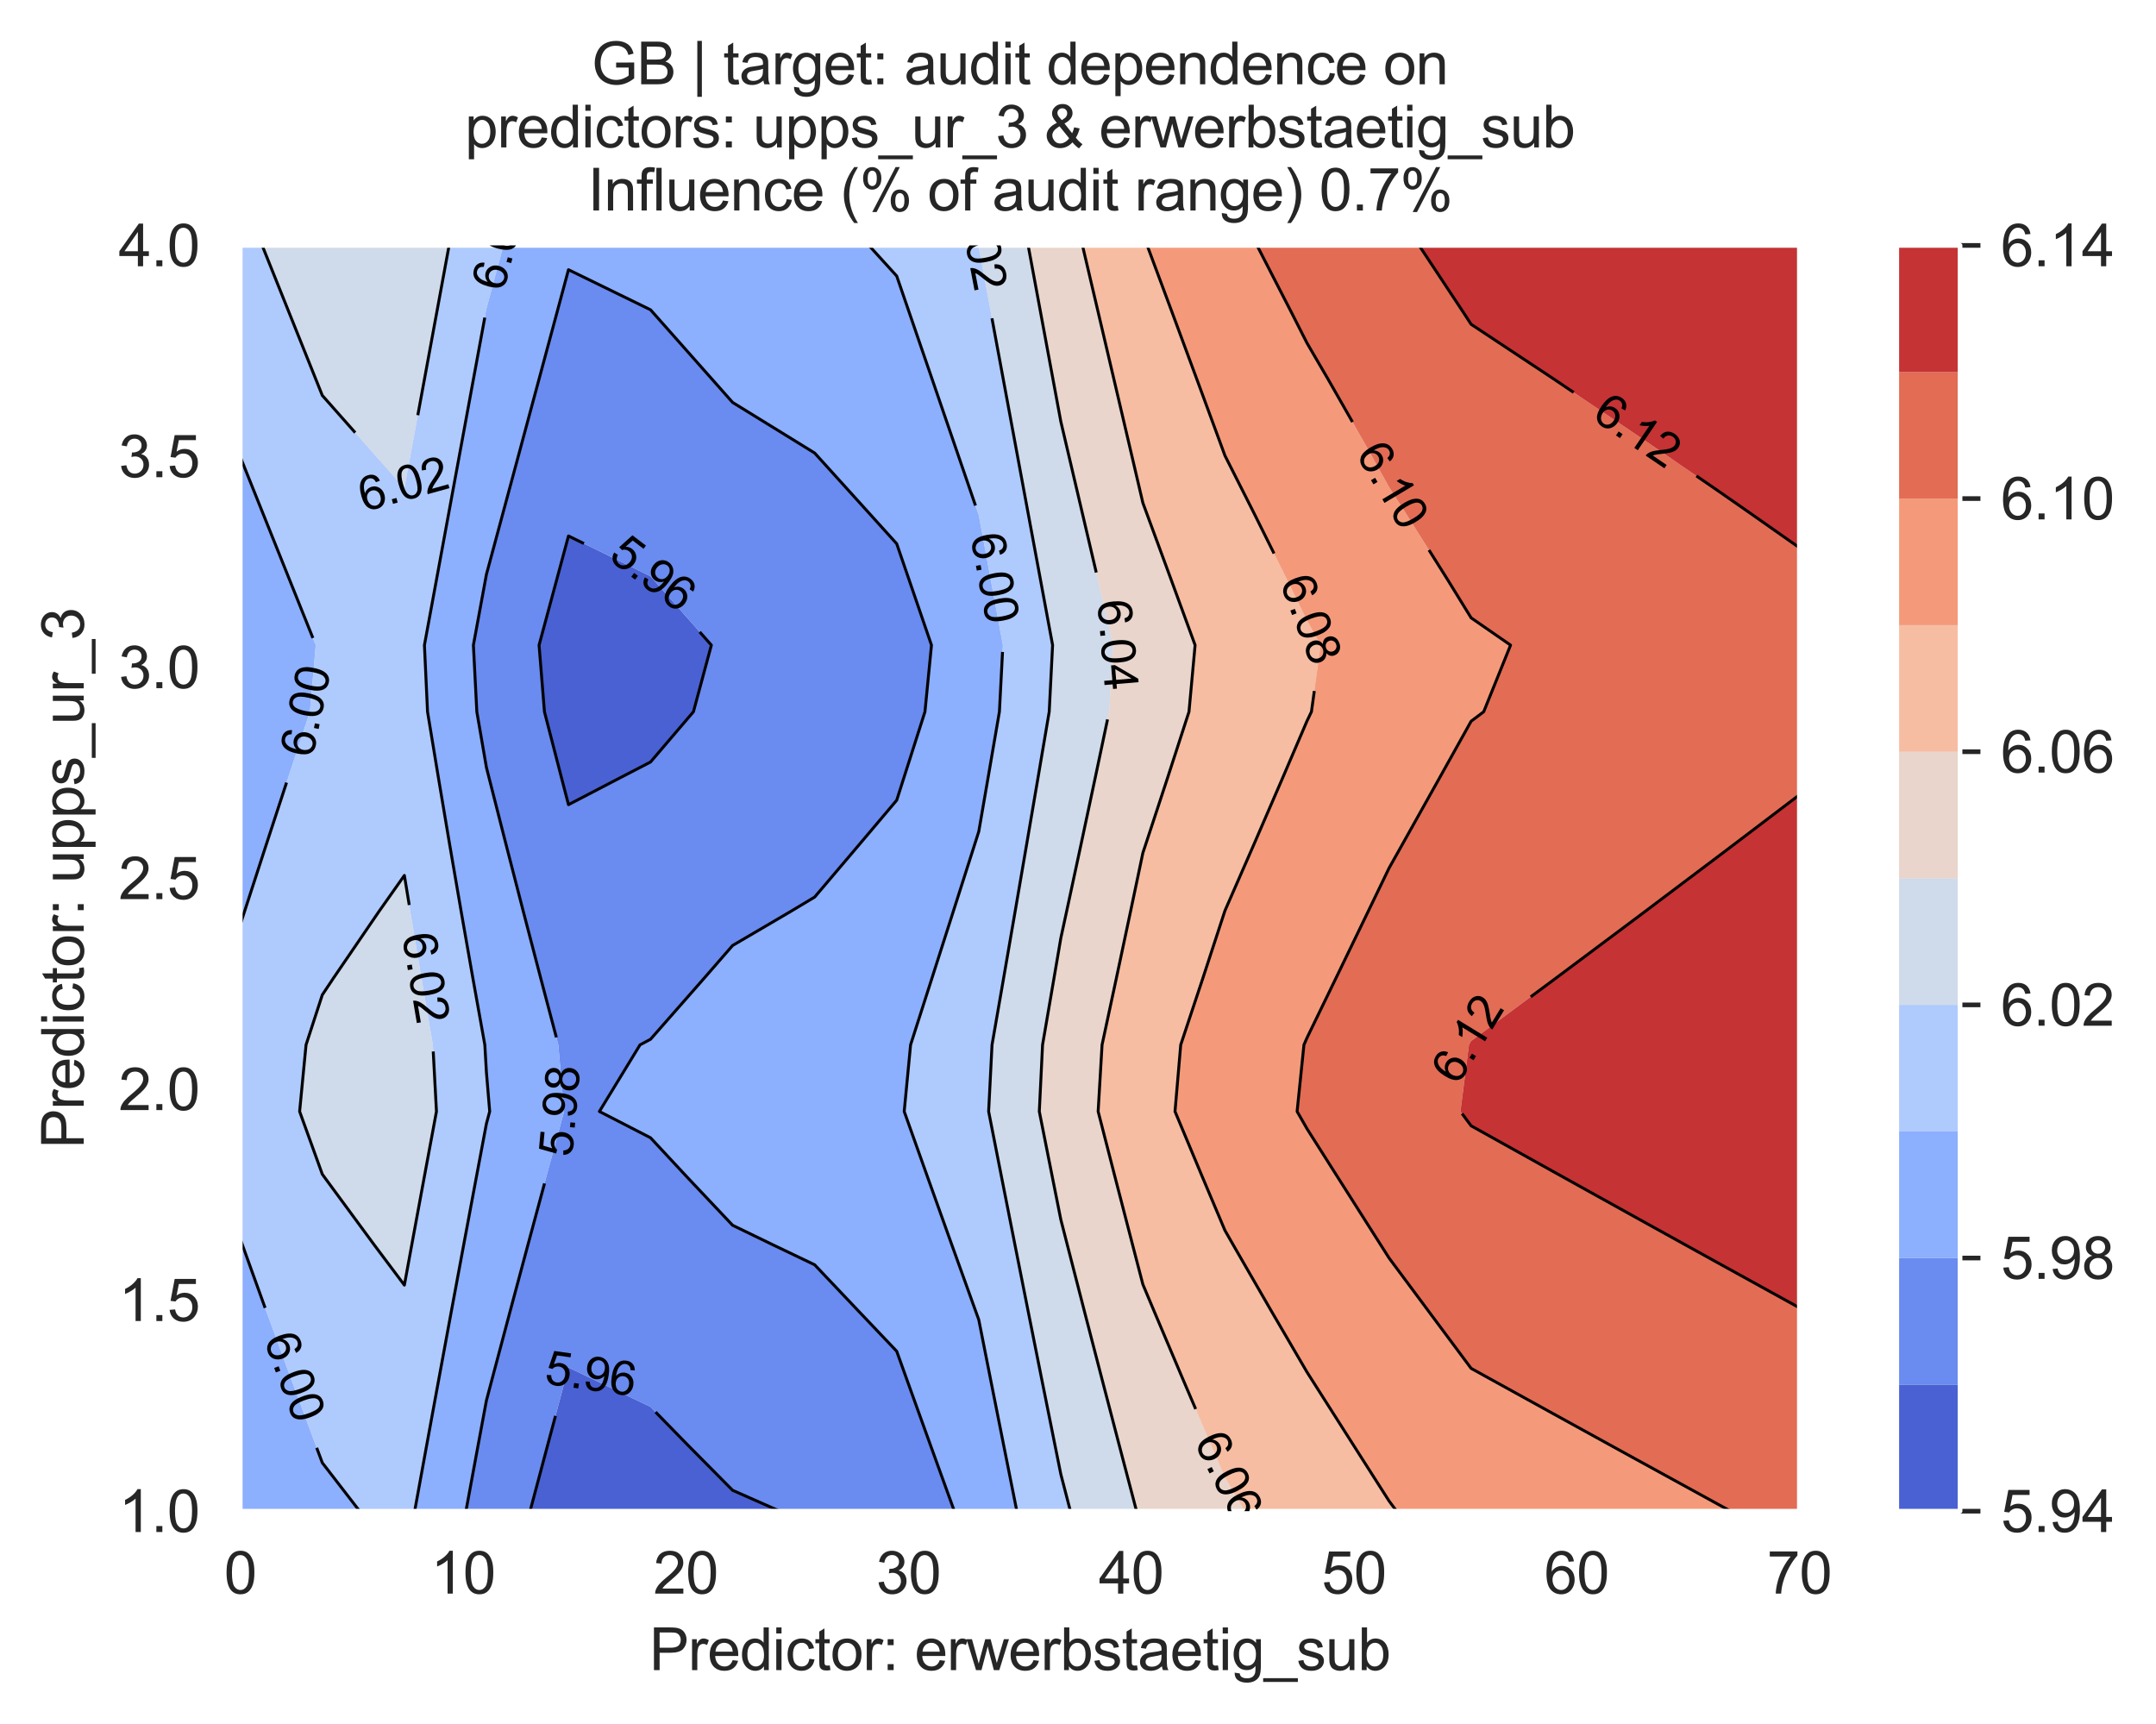 <?xml version="1.0" encoding="utf-8" standalone="no"?>
<!DOCTYPE svg PUBLIC "-//W3C//DTD SVG 1.1//EN"
  "http://www.w3.org/Graphics/SVG/1.1/DTD/svg11.dtd">
<svg xmlns:xlink="http://www.w3.org/1999/xlink" width="370.388pt" height="296.208pt" viewBox="0 0 370.388 296.208" xmlns="http://www.w3.org/2000/svg" version="1.1">
 <defs>
  <style type="text/css">*{stroke-linejoin: round; stroke-linecap: butt}</style>
 </defs>
 <g id="figure_1">
  <g id="patch_1">
   <path d="M 0 296.208 
L 370.388 296.208 
L 370.388 0 
L 0 0 
z
" style="fill: #ffffff"/>
  </g>
  <g id="axes_1">
   <g id="patch_2">
    <path d="M 41.275 259.6 
L 309.115 259.6 
L 309.115 42.16 
L 41.275 42.16 
z
" style="fill: #eaeaf2"/>
   </g>
   <g id="matplotlib.axis_1">
    <g id="xtick_1">
     <g id="line2d_1">
      <path d="M 41.275 259.6 
L 41.275 42.16 
" clip-path="url(#pfff27f8979)" style="fill: none; stroke: #ffffff; stroke-width: 0.8; stroke-linecap: round"/>
     </g>
     <g id="text_1">
      <!-- 0 -->
      <g style="fill: #262626" transform="translate(38.495 273.758)scale(0.1 -0.1)">
       <defs>
        <path id="ArialMT-30" d="M 266 2259 
Q 266 3072 433 3567 
Q 600 4063 929 4331 
Q 1259 4600 1759 4600 
Q 2128 4600 2406 4451 
Q 2684 4303 2865 4023 
Q 3047 3744 3150 3342 
Q 3253 2941 3253 2259 
Q 3253 1453 3087 958 
Q 2922 463 2592 192 
Q 2263 -78 1759 -78 
Q 1097 -78 719 397 
Q 266 969 266 2259 
z
M 844 2259 
Q 844 1131 1108 757 
Q 1372 384 1759 384 
Q 2147 384 2411 759 
Q 2675 1134 2675 2259 
Q 2675 3391 2411 3762 
Q 2147 4134 1753 4134 
Q 1366 4134 1134 3806 
Q 844 3388 844 2259 
z
" transform="scale(0.016)"/>
       </defs>
       <use xlink:href="#ArialMT-30"/>
      </g>
     </g>
    </g>
    <g id="xtick_2">
     <g id="line2d_2">
      <path d="M 79.538 259.6 
L 79.538 42.16 
" clip-path="url(#pfff27f8979)" style="fill: none; stroke: #ffffff; stroke-width: 0.8; stroke-linecap: round"/>
     </g>
     <g id="text_2">
      <!-- 10 -->
      <g style="fill: #262626" transform="translate(73.977 273.758)scale(0.1 -0.1)">
       <defs>
        <path id="ArialMT-31" d="M 2384 0 
L 1822 0 
L 1822 3584 
Q 1619 3391 1289 3197 
Q 959 3003 697 2906 
L 697 3450 
Q 1169 3672 1522 3987 
Q 1875 4303 2022 4600 
L 2384 4600 
L 2384 0 
z
" transform="scale(0.016)"/>
       </defs>
       <use xlink:href="#ArialMT-31"/>
       <use xlink:href="#ArialMT-30" x="55.615"/>
      </g>
     </g>
    </g>
    <g id="xtick_3">
     <g id="line2d_3">
      <path d="M 117.801 259.6 
L 117.801 42.16 
" clip-path="url(#pfff27f8979)" style="fill: none; stroke: #ffffff; stroke-width: 0.8; stroke-linecap: round"/>
     </g>
     <g id="text_3">
      <!-- 20 -->
      <g style="fill: #262626" transform="translate(112.24 273.758)scale(0.1 -0.1)">
       <defs>
        <path id="ArialMT-32" d="M 3222 541 
L 3222 0 
L 194 0 
Q 188 203 259 391 
Q 375 700 629 1000 
Q 884 1300 1366 1694 
Q 2113 2306 2375 2664 
Q 2638 3022 2638 3341 
Q 2638 3675 2398 3904 
Q 2159 4134 1775 4134 
Q 1369 4134 1125 3890 
Q 881 3647 878 3216 
L 300 3275 
Q 359 3922 746 4261 
Q 1134 4600 1788 4600 
Q 2447 4600 2831 4234 
Q 3216 3869 3216 3328 
Q 3216 3053 3103 2787 
Q 2991 2522 2730 2228 
Q 2469 1934 1863 1422 
Q 1356 997 1212 845 
Q 1069 694 975 541 
L 3222 541 
z
" transform="scale(0.016)"/>
       </defs>
       <use xlink:href="#ArialMT-32"/>
       <use xlink:href="#ArialMT-30" x="55.615"/>
      </g>
     </g>
    </g>
    <g id="xtick_4">
     <g id="line2d_4">
      <path d="M 156.064 259.6 
L 156.064 42.16 
" clip-path="url(#pfff27f8979)" style="fill: none; stroke: #ffffff; stroke-width: 0.8; stroke-linecap: round"/>
     </g>
     <g id="text_4">
      <!-- 30 -->
      <g style="fill: #262626" transform="translate(150.503 273.758)scale(0.1 -0.1)">
       <defs>
        <path id="ArialMT-33" d="M 269 1209 
L 831 1284 
Q 928 806 1161 595 
Q 1394 384 1728 384 
Q 2125 384 2398 659 
Q 2672 934 2672 1341 
Q 2672 1728 2419 1979 
Q 2166 2231 1775 2231 
Q 1616 2231 1378 2169 
L 1441 2663 
Q 1497 2656 1531 2656 
Q 1891 2656 2178 2843 
Q 2466 3031 2466 3422 
Q 2466 3731 2256 3934 
Q 2047 4138 1716 4138 
Q 1388 4138 1169 3931 
Q 950 3725 888 3313 
L 325 3413 
Q 428 3978 793 4289 
Q 1159 4600 1703 4600 
Q 2078 4600 2393 4439 
Q 2709 4278 2876 4000 
Q 3044 3722 3044 3409 
Q 3044 3113 2884 2869 
Q 2725 2625 2413 2481 
Q 2819 2388 3044 2092 
Q 3269 1797 3269 1353 
Q 3269 753 2831 336 
Q 2394 -81 1725 -81 
Q 1122 -81 723 278 
Q 325 638 269 1209 
z
" transform="scale(0.016)"/>
       </defs>
       <use xlink:href="#ArialMT-33"/>
       <use xlink:href="#ArialMT-30" x="55.615"/>
      </g>
     </g>
    </g>
    <g id="xtick_5">
     <g id="line2d_5">
      <path d="M 194.326 259.6 
L 194.326 42.16 
" clip-path="url(#pfff27f8979)" style="fill: none; stroke: #ffffff; stroke-width: 0.8; stroke-linecap: round"/>
     </g>
     <g id="text_5">
      <!-- 40 -->
      <g style="fill: #262626" transform="translate(188.765 273.758)scale(0.1 -0.1)">
       <defs>
        <path id="ArialMT-34" d="M 2069 0 
L 2069 1097 
L 81 1097 
L 81 1613 
L 2172 4581 
L 2631 4581 
L 2631 1613 
L 3250 1613 
L 3250 1097 
L 2631 1097 
L 2631 0 
L 2069 0 
z
M 2069 1613 
L 2069 3678 
L 634 1613 
L 2069 1613 
z
" transform="scale(0.016)"/>
       </defs>
       <use xlink:href="#ArialMT-34"/>
       <use xlink:href="#ArialMT-30" x="55.615"/>
      </g>
     </g>
    </g>
    <g id="xtick_6">
     <g id="line2d_6">
      <path d="M 232.589 259.6 
L 232.589 42.16 
" clip-path="url(#pfff27f8979)" style="fill: none; stroke: #ffffff; stroke-width: 0.8; stroke-linecap: round"/>
     </g>
     <g id="text_6">
      <!-- 50 -->
      <g style="fill: #262626" transform="translate(227.028 273.758)scale(0.1 -0.1)">
       <defs>
        <path id="ArialMT-35" d="M 266 1200 
L 856 1250 
Q 922 819 1161 601 
Q 1400 384 1738 384 
Q 2144 384 2425 690 
Q 2706 997 2706 1503 
Q 2706 1984 2436 2262 
Q 2166 2541 1728 2541 
Q 1456 2541 1237 2417 
Q 1019 2294 894 2097 
L 366 2166 
L 809 4519 
L 3088 4519 
L 3088 3981 
L 1259 3981 
L 1013 2750 
Q 1425 3038 1878 3038 
Q 2478 3038 2890 2622 
Q 3303 2206 3303 1553 
Q 3303 931 2941 478 
Q 2500 -78 1738 -78 
Q 1113 -78 717 272 
Q 322 622 266 1200 
z
" transform="scale(0.016)"/>
       </defs>
       <use xlink:href="#ArialMT-35"/>
       <use xlink:href="#ArialMT-30" x="55.615"/>
      </g>
     </g>
    </g>
    <g id="xtick_7">
     <g id="line2d_7">
      <path d="M 270.852 259.6 
L 270.852 42.16 
" clip-path="url(#pfff27f8979)" style="fill: none; stroke: #ffffff; stroke-width: 0.8; stroke-linecap: round"/>
     </g>
     <g id="text_7">
      <!-- 60 -->
      <g style="fill: #262626" transform="translate(265.291 273.758)scale(0.1 -0.1)">
       <defs>
        <path id="ArialMT-36" d="M 3184 3459 
L 2625 3416 
Q 2550 3747 2413 3897 
Q 2184 4138 1850 4138 
Q 1581 4138 1378 3988 
Q 1113 3794 959 3422 
Q 806 3050 800 2363 
Q 1003 2672 1297 2822 
Q 1591 2972 1913 2972 
Q 2475 2972 2870 2558 
Q 3266 2144 3266 1488 
Q 3266 1056 3080 686 
Q 2894 316 2569 119 
Q 2244 -78 1831 -78 
Q 1128 -78 684 439 
Q 241 956 241 2144 
Q 241 3472 731 4075 
Q 1159 4600 1884 4600 
Q 2425 4600 2770 4297 
Q 3116 3994 3184 3459 
z
M 888 1484 
Q 888 1194 1011 928 
Q 1134 663 1356 523 
Q 1578 384 1822 384 
Q 2178 384 2434 671 
Q 2691 959 2691 1453 
Q 2691 1928 2437 2201 
Q 2184 2475 1800 2475 
Q 1419 2475 1153 2201 
Q 888 1928 888 1484 
z
" transform="scale(0.016)"/>
       </defs>
       <use xlink:href="#ArialMT-36"/>
       <use xlink:href="#ArialMT-30" x="55.615"/>
      </g>
     </g>
    </g>
    <g id="xtick_8">
     <g id="line2d_8">
      <path d="M 309.115 259.6 
L 309.115 42.16 
" clip-path="url(#pfff27f8979)" style="fill: none; stroke: #ffffff; stroke-width: 0.8; stroke-linecap: round"/>
     </g>
     <g id="text_8">
      <!-- 70 -->
      <g style="fill: #262626" transform="translate(303.554 273.758)scale(0.1 -0.1)">
       <defs>
        <path id="ArialMT-37" d="M 303 3981 
L 303 4522 
L 3269 4522 
L 3269 4084 
Q 2831 3619 2401 2847 
Q 1972 2075 1738 1259 
Q 1569 684 1522 0 
L 944 0 
Q 953 541 1156 1306 
Q 1359 2072 1739 2783 
Q 2119 3494 2547 3981 
L 303 3981 
z
" transform="scale(0.016)"/>
       </defs>
       <use xlink:href="#ArialMT-37"/>
       <use xlink:href="#ArialMT-30" x="55.615"/>
      </g>
     </g>
    </g>
    <g id="text_9">
     <!-- Predictor: erwerbstaetig_sub -->
     <g style="fill: #262626" transform="translate(111.557 286.903)scale(0.1 -0.1)">
      <defs>
       <path id="ArialMT-50" d="M 494 0 
L 494 4581 
L 2222 4581 
Q 2678 4581 2919 4538 
Q 3256 4481 3484 4323 
Q 3713 4166 3852 3881 
Q 3991 3597 3991 3256 
Q 3991 2672 3619 2267 
Q 3247 1863 2275 1863 
L 1100 1863 
L 1100 0 
L 494 0 
z
M 1100 2403 
L 2284 2403 
Q 2872 2403 3119 2622 
Q 3366 2841 3366 3238 
Q 3366 3525 3220 3729 
Q 3075 3934 2838 4000 
Q 2684 4041 2272 4041 
L 1100 4041 
L 1100 2403 
z
" transform="scale(0.016)"/>
       <path id="ArialMT-72" d="M 416 0 
L 416 3319 
L 922 3319 
L 922 2816 
Q 1116 3169 1280 3281 
Q 1444 3394 1641 3394 
Q 1925 3394 2219 3213 
L 2025 2691 
Q 1819 2813 1613 2813 
Q 1428 2813 1281 2702 
Q 1134 2591 1072 2394 
Q 978 2094 978 1738 
L 978 0 
L 416 0 
z
" transform="scale(0.016)"/>
       <path id="ArialMT-65" d="M 2694 1069 
L 3275 997 
Q 3138 488 2766 206 
Q 2394 -75 1816 -75 
Q 1088 -75 661 373 
Q 234 822 234 1631 
Q 234 2469 665 2931 
Q 1097 3394 1784 3394 
Q 2450 3394 2872 2941 
Q 3294 2488 3294 1666 
Q 3294 1616 3291 1516 
L 816 1516 
Q 847 969 1125 678 
Q 1403 388 1819 388 
Q 2128 388 2347 550 
Q 2566 713 2694 1069 
z
M 847 1978 
L 2700 1978 
Q 2663 2397 2488 2606 
Q 2219 2931 1791 2931 
Q 1403 2931 1139 2672 
Q 875 2413 847 1978 
z
" transform="scale(0.016)"/>
       <path id="ArialMT-64" d="M 2575 0 
L 2575 419 
Q 2259 -75 1647 -75 
Q 1250 -75 917 144 
Q 584 363 401 755 
Q 219 1147 219 1656 
Q 219 2153 384 2558 
Q 550 2963 881 3178 
Q 1213 3394 1622 3394 
Q 1922 3394 2156 3267 
Q 2391 3141 2538 2938 
L 2538 4581 
L 3097 4581 
L 3097 0 
L 2575 0 
z
M 797 1656 
Q 797 1019 1065 703 
Q 1334 388 1700 388 
Q 2069 388 2326 689 
Q 2584 991 2584 1609 
Q 2584 2291 2321 2609 
Q 2059 2928 1675 2928 
Q 1300 2928 1048 2622 
Q 797 2316 797 1656 
z
" transform="scale(0.016)"/>
       <path id="ArialMT-69" d="M 425 3934 
L 425 4581 
L 988 4581 
L 988 3934 
L 425 3934 
z
M 425 0 
L 425 3319 
L 988 3319 
L 988 0 
L 425 0 
z
" transform="scale(0.016)"/>
       <path id="ArialMT-63" d="M 2588 1216 
L 3141 1144 
Q 3050 572 2676 248 
Q 2303 -75 1759 -75 
Q 1078 -75 664 370 
Q 250 816 250 1647 
Q 250 2184 428 2587 
Q 606 2991 970 3192 
Q 1334 3394 1763 3394 
Q 2303 3394 2647 3120 
Q 2991 2847 3088 2344 
L 2541 2259 
Q 2463 2594 2264 2762 
Q 2066 2931 1784 2931 
Q 1359 2931 1093 2626 
Q 828 2322 828 1663 
Q 828 994 1084 691 
Q 1341 388 1753 388 
Q 2084 388 2306 591 
Q 2528 794 2588 1216 
z
" transform="scale(0.016)"/>
       <path id="ArialMT-74" d="M 1650 503 
L 1731 6 
Q 1494 -44 1306 -44 
Q 1000 -44 831 53 
Q 663 150 594 308 
Q 525 466 525 972 
L 525 2881 
L 113 2881 
L 113 3319 
L 525 3319 
L 525 4141 
L 1084 4478 
L 1084 3319 
L 1650 3319 
L 1650 2881 
L 1084 2881 
L 1084 941 
Q 1084 700 1114 631 
Q 1144 563 1211 522 
Q 1278 481 1403 481 
Q 1497 481 1650 503 
z
" transform="scale(0.016)"/>
       <path id="ArialMT-6f" d="M 213 1659 
Q 213 2581 725 3025 
Q 1153 3394 1769 3394 
Q 2453 3394 2887 2945 
Q 3322 2497 3322 1706 
Q 3322 1066 3130 698 
Q 2938 331 2570 128 
Q 2203 -75 1769 -75 
Q 1072 -75 642 372 
Q 213 819 213 1659 
z
M 791 1659 
Q 791 1022 1069 705 
Q 1347 388 1769 388 
Q 2188 388 2466 706 
Q 2744 1025 2744 1678 
Q 2744 2294 2464 2611 
Q 2184 2928 1769 2928 
Q 1347 2928 1069 2612 
Q 791 2297 791 1659 
z
" transform="scale(0.016)"/>
       <path id="ArialMT-3a" d="M 578 2678 
L 578 3319 
L 1219 3319 
L 1219 2678 
L 578 2678 
z
M 578 0 
L 578 641 
L 1219 641 
L 1219 0 
L 578 0 
z
" transform="scale(0.016)"/>
       <path id="ArialMT-20" transform="scale(0.016)"/>
       <path id="ArialMT-77" d="M 1034 0 
L 19 3319 
L 600 3319 
L 1128 1403 
L 1325 691 
Q 1338 744 1497 1375 
L 2025 3319 
L 2603 3319 
L 3100 1394 
L 3266 759 
L 3456 1400 
L 4025 3319 
L 4572 3319 
L 3534 0 
L 2950 0 
L 2422 1988 
L 2294 2553 
L 1622 0 
L 1034 0 
z
" transform="scale(0.016)"/>
       <path id="ArialMT-62" d="M 941 0 
L 419 0 
L 419 4581 
L 981 4581 
L 981 2947 
Q 1338 3394 1891 3394 
Q 2197 3394 2470 3270 
Q 2744 3147 2920 2923 
Q 3097 2700 3197 2384 
Q 3297 2069 3297 1709 
Q 3297 856 2875 390 
Q 2453 -75 1863 -75 
Q 1275 -75 941 416 
L 941 0 
z
M 934 1684 
Q 934 1088 1097 822 
Q 1363 388 1816 388 
Q 2184 388 2453 708 
Q 2722 1028 2722 1663 
Q 2722 2313 2464 2622 
Q 2206 2931 1841 2931 
Q 1472 2931 1203 2611 
Q 934 2291 934 1684 
z
" transform="scale(0.016)"/>
       <path id="ArialMT-73" d="M 197 991 
L 753 1078 
Q 800 744 1014 566 
Q 1228 388 1613 388 
Q 2000 388 2187 545 
Q 2375 703 2375 916 
Q 2375 1106 2209 1216 
Q 2094 1291 1634 1406 
Q 1016 1563 777 1677 
Q 538 1791 414 1992 
Q 291 2194 291 2438 
Q 291 2659 392 2848 
Q 494 3038 669 3163 
Q 800 3259 1026 3326 
Q 1253 3394 1513 3394 
Q 1903 3394 2198 3281 
Q 2494 3169 2634 2976 
Q 2775 2784 2828 2463 
L 2278 2388 
Q 2241 2644 2061 2787 
Q 1881 2931 1553 2931 
Q 1166 2931 1000 2803 
Q 834 2675 834 2503 
Q 834 2394 903 2306 
Q 972 2216 1119 2156 
Q 1203 2125 1616 2013 
Q 2213 1853 2448 1751 
Q 2684 1650 2818 1456 
Q 2953 1263 2953 975 
Q 2953 694 2789 445 
Q 2625 197 2315 61 
Q 2006 -75 1616 -75 
Q 969 -75 630 194 
Q 291 463 197 991 
z
" transform="scale(0.016)"/>
       <path id="ArialMT-61" d="M 2588 409 
Q 2275 144 1986 34 
Q 1697 -75 1366 -75 
Q 819 -75 525 192 
Q 231 459 231 875 
Q 231 1119 342 1320 
Q 453 1522 633 1644 
Q 813 1766 1038 1828 
Q 1203 1872 1538 1913 
Q 2219 1994 2541 2106 
Q 2544 2222 2544 2253 
Q 2544 2597 2384 2738 
Q 2169 2928 1744 2928 
Q 1347 2928 1158 2789 
Q 969 2650 878 2297 
L 328 2372 
Q 403 2725 575 2942 
Q 747 3159 1072 3276 
Q 1397 3394 1825 3394 
Q 2250 3394 2515 3294 
Q 2781 3194 2906 3042 
Q 3031 2891 3081 2659 
Q 3109 2516 3109 2141 
L 3109 1391 
Q 3109 606 3145 398 
Q 3181 191 3288 0 
L 2700 0 
Q 2613 175 2588 409 
z
M 2541 1666 
Q 2234 1541 1622 1453 
Q 1275 1403 1131 1340 
Q 988 1278 909 1158 
Q 831 1038 831 891 
Q 831 666 1001 516 
Q 1172 366 1500 366 
Q 1825 366 2078 508 
Q 2331 650 2450 897 
Q 2541 1088 2541 1459 
L 2541 1666 
z
" transform="scale(0.016)"/>
       <path id="ArialMT-67" d="M 319 -275 
L 866 -356 
Q 900 -609 1056 -725 
Q 1266 -881 1628 -881 
Q 2019 -881 2231 -725 
Q 2444 -569 2519 -288 
Q 2563 -116 2559 434 
Q 2191 0 1641 0 
Q 956 0 581 494 
Q 206 988 206 1678 
Q 206 2153 378 2554 
Q 550 2956 876 3175 
Q 1203 3394 1644 3394 
Q 2231 3394 2613 2919 
L 2613 3319 
L 3131 3319 
L 3131 450 
Q 3131 -325 2973 -648 
Q 2816 -972 2473 -1159 
Q 2131 -1347 1631 -1347 
Q 1038 -1347 672 -1080 
Q 306 -813 319 -275 
z
M 784 1719 
Q 784 1066 1043 766 
Q 1303 466 1694 466 
Q 2081 466 2343 764 
Q 2606 1063 2606 1700 
Q 2606 2309 2336 2618 
Q 2066 2928 1684 2928 
Q 1309 2928 1046 2623 
Q 784 2319 784 1719 
z
" transform="scale(0.016)"/>
       <path id="ArialMT-5f" d="M -97 -1272 
L -97 -866 
L 3631 -866 
L 3631 -1272 
L -97 -1272 
z
" transform="scale(0.016)"/>
       <path id="ArialMT-75" d="M 2597 0 
L 2597 488 
Q 2209 -75 1544 -75 
Q 1250 -75 995 37 
Q 741 150 617 320 
Q 494 491 444 738 
Q 409 903 409 1263 
L 409 3319 
L 972 3319 
L 972 1478 
Q 972 1038 1006 884 
Q 1059 663 1231 536 
Q 1403 409 1656 409 
Q 1909 409 2131 539 
Q 2353 669 2445 892 
Q 2538 1116 2538 1541 
L 2538 3319 
L 3100 3319 
L 3100 0 
L 2597 0 
z
" transform="scale(0.016)"/>
      </defs>
      <use xlink:href="#ArialMT-50"/>
      <use xlink:href="#ArialMT-72" x="66.699"/>
      <use xlink:href="#ArialMT-65" x="100"/>
      <use xlink:href="#ArialMT-64" x="155.615"/>
      <use xlink:href="#ArialMT-69" x="211.23"/>
      <use xlink:href="#ArialMT-63" x="233.447"/>
      <use xlink:href="#ArialMT-74" x="283.447"/>
      <use xlink:href="#ArialMT-6f" x="311.23"/>
      <use xlink:href="#ArialMT-72" x="366.846"/>
      <use xlink:href="#ArialMT-3a" x="400.146"/>
      <use xlink:href="#ArialMT-20" x="427.93"/>
      <use xlink:href="#ArialMT-65" x="455.713"/>
      <use xlink:href="#ArialMT-72" x="511.328"/>
      <use xlink:href="#ArialMT-77" x="544.629"/>
      <use xlink:href="#ArialMT-65" x="616.846"/>
      <use xlink:href="#ArialMT-72" x="672.461"/>
      <use xlink:href="#ArialMT-62" x="705.762"/>
      <use xlink:href="#ArialMT-73" x="761.377"/>
      <use xlink:href="#ArialMT-74" x="811.377"/>
      <use xlink:href="#ArialMT-61" x="839.16"/>
      <use xlink:href="#ArialMT-65" x="894.775"/>
      <use xlink:href="#ArialMT-74" x="950.391"/>
      <use xlink:href="#ArialMT-69" x="978.174"/>
      <use xlink:href="#ArialMT-67" x="1000.391"/>
      <use xlink:href="#ArialMT-5f" x="1056.006"/>
      <use xlink:href="#ArialMT-73" x="1111.621"/>
      <use xlink:href="#ArialMT-75" x="1161.621"/>
      <use xlink:href="#ArialMT-62" x="1217.236"/>
     </g>
    </g>
   </g>
   <g id="matplotlib.axis_2">
    <g id="ytick_1">
     <g id="line2d_9">
      <path d="M 41.275 259.6 
L 309.115 259.6 
" clip-path="url(#pfff27f8979)" style="fill: none; stroke: #ffffff; stroke-width: 0.8; stroke-linecap: round"/>
     </g>
     <g id="text_10">
      <!-- 1.0 -->
      <g style="fill: #262626" transform="translate(20.375 263.179)scale(0.1 -0.1)">
       <defs>
        <path id="ArialMT-2e" d="M 581 0 
L 581 641 
L 1222 641 
L 1222 0 
L 581 0 
z
" transform="scale(0.016)"/>
       </defs>
       <use xlink:href="#ArialMT-31"/>
       <use xlink:href="#ArialMT-2e" x="55.615"/>
       <use xlink:href="#ArialMT-30" x="83.398"/>
      </g>
     </g>
    </g>
    <g id="ytick_2">
     <g id="line2d_10">
      <path d="M 41.275 223.36 
L 309.115 223.36 
" clip-path="url(#pfff27f8979)" style="fill: none; stroke: #ffffff; stroke-width: 0.8; stroke-linecap: round"/>
     </g>
     <g id="text_11">
      <!-- 1.5 -->
      <g style="fill: #262626" transform="translate(20.375 226.939)scale(0.1 -0.1)">
       <use xlink:href="#ArialMT-31"/>
       <use xlink:href="#ArialMT-2e" x="55.615"/>
       <use xlink:href="#ArialMT-35" x="83.398"/>
      </g>
     </g>
    </g>
    <g id="ytick_3">
     <g id="line2d_11">
      <path d="M 41.275 187.12 
L 309.115 187.12 
" clip-path="url(#pfff27f8979)" style="fill: none; stroke: #ffffff; stroke-width: 0.8; stroke-linecap: round"/>
     </g>
     <g id="text_12">
      <!-- 2.0 -->
      <g style="fill: #262626" transform="translate(20.375 190.699)scale(0.1 -0.1)">
       <use xlink:href="#ArialMT-32"/>
       <use xlink:href="#ArialMT-2e" x="55.615"/>
       <use xlink:href="#ArialMT-30" x="83.398"/>
      </g>
     </g>
    </g>
    <g id="ytick_4">
     <g id="line2d_12">
      <path d="M 41.275 150.88 
L 309.115 150.88 
" clip-path="url(#pfff27f8979)" style="fill: none; stroke: #ffffff; stroke-width: 0.8; stroke-linecap: round"/>
     </g>
     <g id="text_13">
      <!-- 2.5 -->
      <g style="fill: #262626" transform="translate(20.375 154.459)scale(0.1 -0.1)">
       <use xlink:href="#ArialMT-32"/>
       <use xlink:href="#ArialMT-2e" x="55.615"/>
       <use xlink:href="#ArialMT-35" x="83.398"/>
      </g>
     </g>
    </g>
    <g id="ytick_5">
     <g id="line2d_13">
      <path d="M 41.275 114.64 
L 309.115 114.64 
" clip-path="url(#pfff27f8979)" style="fill: none; stroke: #ffffff; stroke-width: 0.8; stroke-linecap: round"/>
     </g>
     <g id="text_14">
      <!-- 3.0 -->
      <g style="fill: #262626" transform="translate(20.375 118.219)scale(0.1 -0.1)">
       <use xlink:href="#ArialMT-33"/>
       <use xlink:href="#ArialMT-2e" x="55.615"/>
       <use xlink:href="#ArialMT-30" x="83.398"/>
      </g>
     </g>
    </g>
    <g id="ytick_6">
     <g id="line2d_14">
      <path d="M 41.275 78.4 
L 309.115 78.4 
" clip-path="url(#pfff27f8979)" style="fill: none; stroke: #ffffff; stroke-width: 0.8; stroke-linecap: round"/>
     </g>
     <g id="text_15">
      <!-- 3.5 -->
      <g style="fill: #262626" transform="translate(20.375 81.979)scale(0.1 -0.1)">
       <use xlink:href="#ArialMT-33"/>
       <use xlink:href="#ArialMT-2e" x="55.615"/>
       <use xlink:href="#ArialMT-35" x="83.398"/>
      </g>
     </g>
    </g>
    <g id="ytick_7">
     <g id="line2d_15">
      <path d="M 41.275 42.16 
L 309.115 42.16 
" clip-path="url(#pfff27f8979)" style="fill: none; stroke: #ffffff; stroke-width: 0.8; stroke-linecap: round"/>
     </g>
     <g id="text_16">
      <!-- 4.0 -->
      <g style="fill: #262626" transform="translate(20.375 45.739)scale(0.1 -0.1)">
       <use xlink:href="#ArialMT-34"/>
       <use xlink:href="#ArialMT-2e" x="55.615"/>
       <use xlink:href="#ArialMT-30" x="83.398"/>
      </g>
     </g>
    </g>
    <g id="text_17">
     <!-- Predictor: upps_ur_3 -->
     <g style="fill: #262626" transform="translate(14.387 197.293)rotate(-90)scale(0.1 -0.1)">
      <defs>
       <path id="ArialMT-70" d="M 422 -1272 
L 422 3319 
L 934 3319 
L 934 2888 
Q 1116 3141 1344 3267 
Q 1572 3394 1897 3394 
Q 2322 3394 2647 3175 
Q 2972 2956 3137 2557 
Q 3303 2159 3303 1684 
Q 3303 1175 3120 767 
Q 2938 359 2589 142 
Q 2241 -75 1856 -75 
Q 1575 -75 1351 44 
Q 1128 163 984 344 
L 984 -1272 
L 422 -1272 
z
M 931 1641 
Q 931 1000 1190 694 
Q 1450 388 1819 388 
Q 2194 388 2461 705 
Q 2728 1022 2728 1688 
Q 2728 2322 2467 2637 
Q 2206 2953 1844 2953 
Q 1484 2953 1207 2617 
Q 931 2281 931 1641 
z
" transform="scale(0.016)"/>
      </defs>
      <use xlink:href="#ArialMT-50"/>
      <use xlink:href="#ArialMT-72" x="66.699"/>
      <use xlink:href="#ArialMT-65" x="100"/>
      <use xlink:href="#ArialMT-64" x="155.615"/>
      <use xlink:href="#ArialMT-69" x="211.23"/>
      <use xlink:href="#ArialMT-63" x="233.447"/>
      <use xlink:href="#ArialMT-74" x="283.447"/>
      <use xlink:href="#ArialMT-6f" x="311.23"/>
      <use xlink:href="#ArialMT-72" x="366.846"/>
      <use xlink:href="#ArialMT-3a" x="400.146"/>
      <use xlink:href="#ArialMT-20" x="427.93"/>
      <use xlink:href="#ArialMT-75" x="455.713"/>
      <use xlink:href="#ArialMT-70" x="511.328"/>
      <use xlink:href="#ArialMT-70" x="566.943"/>
      <use xlink:href="#ArialMT-73" x="622.559"/>
      <use xlink:href="#ArialMT-5f" x="672.559"/>
      <use xlink:href="#ArialMT-75" x="728.174"/>
      <use xlink:href="#ArialMT-72" x="783.789"/>
      <use xlink:href="#ArialMT-5f" x="817.09"/>
      <use xlink:href="#ArialMT-33" x="872.705"/>
     </g>
    </g>
   </g>
   <g id="PathCollection_1">
    <path d="M 97.662 259.6 
L 111.759 259.6 
L 125.856 259.6 
L 133.962 259.6 
L 125.856 256.012 
L 118.073 248.156 
L 111.759 241.684 
L 101.38 236.712 
L 97.662 234.911 
L 97.177 236.712 
L 94.109 248.156 
L 91.063 259.6 
z
" clip-path="url(#pfff27f8979)" style="fill: #4961d2"/>
    <path d="M 97.662 138.231 
L 106.338 133.714 
L 111.759 130.903 
L 119.129 122.27 
L 122.208 110.826 
L 112.091 99.381 
L 111.759 99.006 
L 97.662 92.073 
L 95.694 99.381 
L 92.609 110.826 
L 93.532 122.27 
L 96.487 133.714 
z
" clip-path="url(#pfff27f8979)" style="fill: #4961d2"/>
   </g>
   <g id="PathCollection_2">
    <path d="M 83.566 259.6 
L 91.063 259.6 
L 94.109 248.156 
L 97.177 236.712 
L 97.662 234.911 
L 101.38 236.712 
L 111.759 241.684 
L 118.073 248.156 
L 125.856 256.012 
L 133.962 259.6 
L 139.953 259.6 
L 154.05 259.6 
L 163.952 259.6 
L 159.812 248.156 
L 155.693 236.712 
L 154.05 232.129 
L 147.529 225.268 
L 139.953 217.275 
L 132.74 213.823 
L 125.856 210.486 
L 118.199 202.379 
L 111.759 195.456 
L 102.973 190.935 
L 109.953 179.491 
L 111.759 178.532 
L 120.968 168.047 
L 125.856 162.425 
L 135.791 156.602 
L 139.953 154.108 
L 147.553 145.158 
L 154.05 137.468 
L 155.25 133.714 
L 158.902 122.27 
L 160.024 110.826 
L 156.099 99.381 
L 154.05 93.408 
L 149.108 87.937 
L 139.953 77.823 
L 137.799 76.493 
L 125.856 69.131 
L 122.242 65.049 
L 112.102 53.605 
L 111.759 53.218 
L 97.662 46.333 
L 95.707 53.605 
L 92.627 65.049 
L 89.545 76.493 
L 86.461 87.937 
L 83.566 98.671 
L 83.435 99.381 
L 81.326 110.826 
L 81.917 122.27 
L 83.566 131.841 
L 84.04 133.714 
L 86.956 145.158 
L 89.907 156.602 
L 92.893 168.047 
L 95.915 179.491 
L 96.907 190.935 
L 93.792 202.379 
L 90.702 213.823 
L 87.634 225.268 
L 84.59 236.712 
L 83.566 240.582 
L 82.158 248.156 
L 80.044 259.6 
z
M 96.487 133.714 
L 93.532 122.27 
L 92.609 110.826 
L 95.694 99.381 
L 97.662 92.073 
L 111.759 99.006 
L 112.091 99.381 
L 122.208 110.826 
L 119.129 122.27 
L 111.759 130.903 
L 106.338 133.714 
L 97.662 138.231 
z
" clip-path="url(#pfff27f8979)" style="fill: #6a8bef"/>
   </g>
   <g id="PathCollection_3">
    <path d="M 55.372 259.6 
L 61.788 259.6 
L 55.372 251.29 
L 54.196 248.156 
L 49.944 236.712 
L 45.756 225.268 
L 41.63 213.823 
L 41.275 212.83 
L 41.275 213.823 
L 41.275 225.268 
L 41.275 236.712 
L 41.275 248.156 
L 41.275 259.6 
z
" clip-path="url(#pfff27f8979)" style="fill: #8caffe"/>
    <path d="M 82.158 248.156 
L 83.566 240.582 
L 84.59 236.712 
L 87.634 225.268 
L 90.702 213.823 
L 93.792 202.379 
L 96.907 190.935 
L 95.915 179.491 
L 92.893 168.047 
L 89.907 156.602 
L 86.956 145.158 
L 84.04 133.714 
L 83.566 131.841 
L 81.917 122.27 
L 81.326 110.826 
L 83.435 99.381 
L 83.566 98.671 
L 86.461 87.937 
L 89.545 76.493 
L 92.627 65.049 
L 95.707 53.605 
L 97.662 46.333 
L 111.759 53.218 
L 112.102 53.605 
L 122.242 65.049 
L 125.856 69.131 
L 137.799 76.493 
L 139.953 77.823 
L 149.108 87.937 
L 154.05 93.408 
L 156.099 99.381 
L 160.024 110.826 
L 158.902 122.27 
L 155.25 133.714 
L 154.05 137.468 
L 147.553 145.158 
L 139.953 154.108 
L 135.791 156.602 
L 125.856 162.425 
L 120.968 168.047 
L 111.759 178.532 
L 109.953 179.491 
L 102.973 190.935 
L 111.759 195.456 
L 118.199 202.379 
L 125.856 210.486 
L 132.74 213.823 
L 139.953 217.275 
L 147.529 225.268 
L 154.05 232.129 
L 155.693 236.712 
L 159.812 248.156 
L 163.952 259.6 
L 168.147 259.6 
L 174.689 259.6 
L 172.402 248.156 
L 170.126 236.712 
L 168.147 226.71 
L 167.626 225.268 
L 163.509 213.823 
L 159.413 202.379 
L 155.338 190.935 
L 156.434 179.491 
L 160.102 168.047 
L 163.762 156.602 
L 167.413 145.158 
L 168.147 142.854 
L 169.726 133.714 
L 171.692 122.27 
L 172.29 110.826 
L 170.166 99.381 
L 168.147 88.495 
L 167.955 87.937 
L 164.03 76.493 
L 160.104 65.049 
L 156.175 53.605 
L 154.05 47.417 
L 149.273 42.16 
L 139.953 42.16 
L 125.856 42.16 
L 111.759 42.16 
L 97.662 42.16 
L 86.489 42.16 
L 83.566 53.017 
L 83.457 53.605 
L 81.348 65.049 
L 79.24 76.493 
L 77.131 87.937 
L 75.022 99.381 
L 72.914 110.826 
L 73.448 122.27 
L 75.335 133.714 
L 77.261 145.158 
L 79.228 156.602 
L 81.237 168.047 
L 83.289 179.491 
L 83.566 184.228 
L 84.127 190.935 
L 83.566 193.024 
L 81.805 202.379 
L 79.664 213.823 
L 77.537 225.268 
L 75.423 236.712 
L 73.323 248.156 
L 71.236 259.6 
L 80.044 259.6 
z
" clip-path="url(#pfff27f8979)" style="fill: #8caffe"/>
    <path d="M 42.004 156.602 
L 45.72 145.158 
L 49.465 133.714 
L 53.239 122.27 
L 54.244 110.826 
L 49.656 99.381 
L 45.068 87.937 
L 41.275 78.477 
L 41.275 87.937 
L 41.275 99.381 
L 41.275 110.826 
L 41.275 122.27 
L 41.275 133.714 
L 41.275 145.158 
L 41.275 156.602 
L 41.275 158.859 
z
" clip-path="url(#pfff27f8979)" style="fill: #8caffe"/>
   </g>
   <g id="PathCollection_4">
    <path d="M 55.372 251.29 
L 61.788 259.6 
L 69.469 259.6 
L 71.236 259.6 
L 73.323 248.156 
L 75.423 236.712 
L 77.537 225.268 
L 79.664 213.823 
L 81.805 202.379 
L 83.566 193.024 
L 84.127 190.935 
L 83.566 184.228 
L 83.289 179.491 
L 81.237 168.047 
L 79.228 156.602 
L 77.261 145.158 
L 75.335 133.714 
L 73.448 122.27 
L 72.914 110.826 
L 75.022 99.381 
L 77.131 87.937 
L 79.24 76.493 
L 81.348 65.049 
L 83.457 53.605 
L 83.566 53.017 
L 86.489 42.16 
L 83.566 42.16 
L 77.153 42.16 
L 75.044 53.605 
L 72.935 65.049 
L 70.827 76.493 
L 69.469 83.864 
L 62.942 76.493 
L 55.372 67.935 
L 54.215 65.049 
L 49.627 53.605 
L 45.039 42.16 
L 41.275 42.16 
L 41.275 53.605 
L 41.275 65.049 
L 41.275 76.493 
L 41.275 78.477 
L 45.068 87.937 
L 49.656 99.381 
L 54.244 110.826 
L 53.239 122.27 
L 49.465 133.714 
L 45.72 145.158 
L 42.004 156.602 
L 41.275 158.859 
L 41.275 168.047 
L 41.275 179.491 
L 41.275 190.935 
L 41.275 202.379 
L 41.275 212.83 
L 41.63 213.823 
L 45.756 225.268 
L 49.944 236.712 
L 54.196 248.156 
z
M 64.265 213.823 
L 55.85 202.379 
L 55.372 201.721 
L 51.474 190.935 
L 52.577 179.491 
L 55.372 170.903 
L 57.273 168.047 
L 65.088 156.602 
L 69.469 150.391 
L 70.492 156.602 
L 72.408 168.047 
L 74.365 179.491 
L 74.981 190.935 
L 72.855 202.379 
L 70.743 213.823 
L 69.469 220.764 
z
" clip-path="url(#pfff27f8979)" style="fill: #afcafc"/>
    <path d="M 182.243 259.6 
L 183.893 259.6 
L 182.243 253.25 
L 181.217 248.156 
L 178.919 236.712 
L 176.633 225.268 
L 174.358 213.823 
L 172.094 202.379 
L 169.842 190.935 
L 170.425 179.491 
L 172.413 168.047 
L 174.389 156.602 
L 176.353 145.158 
L 178.307 133.714 
L 180.249 122.27 
L 180.83 110.826 
L 178.707 99.381 
L 176.583 87.937 
L 174.46 76.493 
L 172.337 65.049 
L 170.214 53.605 
L 168.147 42.462 
L 168.043 42.16 
L 154.05 42.16 
L 149.273 42.16 
L 154.05 47.417 
L 156.175 53.605 
L 160.104 65.049 
L 164.03 76.493 
L 167.955 87.937 
L 168.147 88.495 
L 170.166 99.381 
L 172.29 110.826 
L 171.692 122.27 
L 169.726 133.714 
L 168.147 142.854 
L 167.413 145.158 
L 163.762 156.602 
L 160.102 168.047 
L 156.434 179.491 
L 155.338 190.935 
L 159.413 202.379 
L 163.509 213.823 
L 167.626 225.268 
L 168.147 226.71 
L 170.126 236.712 
L 172.402 248.156 
L 174.689 259.6 
z
" clip-path="url(#pfff27f8979)" style="fill: #afcafc"/>
   </g>
   <g id="PathCollection_5">
    <path d="M 182.243 253.25 
L 183.893 259.6 
L 195.254 259.6 
L 192.249 248.156 
L 189.263 236.712 
L 186.297 225.268 
L 183.35 213.823 
L 182.243 209.507 
L 180.821 202.379 
L 178.547 190.935 
L 179.106 179.491 
L 181.069 168.047 
L 182.243 161.165 
L 183.232 156.602 
L 185.693 145.158 
L 188.131 133.714 
L 190.546 122.27 
L 191.251 110.826 
L 188.572 99.381 
L 185.889 87.937 
L 183.202 76.493 
L 182.243 72.413 
L 180.877 65.049 
L 178.754 53.605 
L 176.631 42.16 
L 168.147 42.16 
L 168.043 42.16 
L 168.147 42.462 
L 170.214 53.605 
L 172.337 65.049 
L 174.46 76.493 
L 176.583 87.937 
L 178.707 99.381 
L 180.83 110.826 
L 180.249 122.27 
L 178.307 133.714 
L 176.353 145.158 
L 174.389 156.602 
L 172.413 168.047 
L 170.425 179.491 
L 169.842 190.935 
L 172.094 202.379 
L 174.358 213.823 
L 176.633 225.268 
L 178.919 236.712 
L 181.217 248.156 
z
" clip-path="url(#pfff27f8979)" style="fill: #cfdaea"/>
    <path d="M 69.469 220.764 
L 70.743 213.823 
L 72.855 202.379 
L 74.981 190.935 
L 74.365 179.491 
L 72.408 168.047 
L 70.492 156.602 
L 69.469 150.391 
L 65.088 156.602 
L 57.273 168.047 
L 55.372 170.903 
L 52.577 179.491 
L 51.474 190.935 
L 55.372 201.721 
L 55.85 202.379 
L 64.265 213.823 
z
" clip-path="url(#pfff27f8979)" style="fill: #cfdaea"/>
    <path d="M 69.469 83.864 
L 70.827 76.493 
L 72.935 65.049 
L 75.044 53.605 
L 77.153 42.16 
L 69.469 42.16 
L 55.372 42.16 
L 45.039 42.16 
L 49.627 53.605 
L 54.215 65.049 
L 55.372 67.935 
L 62.942 76.493 
z
" clip-path="url(#pfff27f8979)" style="fill: #cfdaea"/>
   </g>
   <g id="PathCollection_6">
    <path d="M 196.34 259.6 
L 210.437 259.6 
L 213.861 259.6 
L 210.437 253.771 
L 208.016 248.156 
L 203.122 236.712 
L 198.28 225.268 
L 196.34 220.648 
L 194.564 213.823 
L 191.599 202.379 
L 188.654 190.935 
L 189.328 179.491 
L 191.784 168.047 
L 194.216 156.602 
L 196.34 146.514 
L 196.79 145.158 
L 200.552 133.714 
L 204.261 122.27 
L 205.312 110.826 
L 201.121 99.381 
L 196.908 87.937 
L 196.34 86.398 
L 194.021 76.493 
L 191.339 65.049 
L 188.652 53.605 
L 185.961 42.16 
L 182.243 42.16 
L 176.631 42.16 
L 178.754 53.605 
L 180.877 65.049 
L 182.243 72.413 
L 183.202 76.493 
L 185.889 87.937 
L 188.572 99.381 
L 191.251 110.826 
L 190.546 122.27 
L 188.131 133.714 
L 185.693 145.158 
L 183.232 156.602 
L 182.243 161.165 
L 181.069 168.047 
L 179.106 179.491 
L 178.547 190.935 
L 180.821 202.379 
L 182.243 209.507 
L 183.35 213.823 
L 186.297 225.268 
L 189.263 236.712 
L 192.249 248.156 
L 195.254 259.6 
z
" clip-path="url(#pfff27f8979)" style="fill: #e9d5cb"/>
   </g>
   <g id="PathCollection_7">
    <path d="M 210.437 253.771 
L 213.861 259.6 
L 224.534 259.6 
L 238.631 259.6 
L 239.934 259.6 
L 238.631 257.852 
L 232.451 248.156 
L 225.169 236.712 
L 224.534 235.713 
L 218.436 225.268 
L 211.839 213.823 
L 210.437 211.372 
L 206.642 202.379 
L 201.859 190.935 
L 202.842 179.491 
L 206.643 168.047 
L 210.388 156.602 
L 210.437 156.452 
L 215.37 145.158 
L 220.316 133.714 
L 224.534 123.857 
L 225.298 122.27 
L 226.88 110.826 
L 224.534 106.574 
L 221.008 99.381 
L 215.32 87.937 
L 210.437 78.268 
L 209.786 76.493 
L 205.573 65.049 
L 201.338 53.605 
L 197.079 42.16 
L 196.34 42.16 
L 185.961 42.16 
L 188.652 53.605 
L 191.339 65.049 
L 194.021 76.493 
L 196.34 86.398 
L 196.908 87.937 
L 201.121 99.381 
L 205.312 110.826 
L 204.261 122.27 
L 200.552 133.714 
L 196.79 145.158 
L 196.34 146.514 
L 194.216 156.602 
L 191.784 168.047 
L 189.328 179.491 
L 188.654 190.935 
L 191.599 202.379 
L 194.564 213.823 
L 196.34 220.648 
L 198.28 225.268 
L 203.122 236.712 
L 208.016 248.156 
z
" clip-path="url(#pfff27f8979)" style="fill: #f6bda2"/>
   </g>
   <g id="PathCollection_8">
    <path d="M 238.631 257.852 
L 239.934 259.6 
L 252.728 259.6 
L 266.824 259.6 
L 280.921 259.6 
L 295.018 259.6 
L 297.315 259.6 
L 295.018 258.343 
L 280.921 250.611 
L 276.456 248.156 
L 266.824 242.853 
L 255.699 236.712 
L 252.728 235.069 
L 245.433 225.268 
L 238.631 216.113 
L 237.175 213.823 
L 229.908 202.379 
L 224.534 193.903 
L 222.835 190.935 
L 224.009 179.491 
L 224.534 178.29 
L 229.501 168.047 
L 235.031 156.602 
L 238.631 149.13 
L 240.859 145.158 
L 247.26 133.714 
L 252.728 123.901 
L 254.892 122.27 
L 259.506 110.826 
L 252.728 106.14 
L 248.566 99.381 
L 241.368 87.937 
L 238.631 83.666 
L 234.63 76.493 
L 228.1 65.049 
L 224.534 58.935 
L 221.829 53.605 
L 215.945 42.16 
L 210.437 42.16 
L 197.079 42.16 
L 201.338 53.605 
L 205.573 65.049 
L 209.786 76.493 
L 210.437 78.268 
L 215.32 87.937 
L 221.008 99.381 
L 224.534 106.574 
L 226.88 110.826 
L 225.298 122.27 
L 224.534 123.857 
L 220.316 133.714 
L 215.37 145.158 
L 210.437 156.452 
L 210.388 156.602 
L 206.643 168.047 
L 202.842 179.491 
L 201.859 190.935 
L 206.642 202.379 
L 210.437 211.372 
L 211.839 213.823 
L 218.436 225.268 
L 224.534 235.713 
L 225.169 236.712 
L 232.451 248.156 
z
" clip-path="url(#pfff27f8979)" style="fill: #f49a7b"/>
   </g>
   <g id="PathCollection_9">
    <path d="M 280.921 250.611 
L 295.018 258.343 
L 297.315 259.6 
L 309.115 259.6 
L 309.115 248.156 
L 309.115 236.712 
L 309.115 225.268 
L 309.115 224.659 
L 295.018 216.884 
L 289.483 213.823 
L 280.921 209.082 
L 268.848 202.379 
L 266.824 201.254 
L 252.728 193.4 
L 250.899 190.935 
L 252.362 179.491 
L 252.728 178.841 
L 266.824 168.385 
L 267.279 168.047 
L 280.921 157.852 
L 282.586 156.602 
L 295.018 147.24 
L 297.772 145.158 
L 309.115 136.549 
L 309.115 133.714 
L 309.115 122.27 
L 309.115 110.826 
L 309.115 99.381 
L 309.115 94.084 
L 300.357 87.937 
L 295.018 84.224 
L 283.78 76.493 
L 280.921 74.544 
L 266.836 65.049 
L 266.824 65.041 
L 252.728 55.708 
L 251.359 53.605 
L 243.788 42.16 
L 238.631 42.16 
L 224.534 42.16 
L 215.945 42.16 
L 221.829 53.605 
L 224.534 58.935 
L 228.1 65.049 
L 234.63 76.493 
L 238.631 83.666 
L 241.368 87.937 
L 248.566 99.381 
L 252.728 106.14 
L 259.506 110.826 
L 254.892 122.27 
L 252.728 123.901 
L 247.26 133.714 
L 240.859 145.158 
L 238.631 149.13 
L 235.031 156.602 
L 229.501 168.047 
L 224.534 178.29 
L 224.009 179.491 
L 222.835 190.935 
L 224.534 193.903 
L 229.908 202.379 
L 237.175 213.823 
L 238.631 216.113 
L 245.433 225.268 
L 252.728 235.069 
L 255.699 236.712 
L 266.824 242.853 
L 276.456 248.156 
z
" clip-path="url(#pfff27f8979)" style="fill: #e36c55"/>
   </g>
   <g id="PathCollection_10">
    <path d="M 295.018 216.884 
L 309.115 224.659 
L 309.115 213.823 
L 309.115 202.379 
L 309.115 190.935 
L 309.115 179.491 
L 309.115 168.047 
L 309.115 156.602 
L 309.115 145.158 
L 309.115 136.549 
L 297.772 145.158 
L 295.018 147.24 
L 282.586 156.602 
L 280.921 157.852 
L 267.279 168.047 
L 266.824 168.385 
L 252.728 178.841 
L 252.362 179.491 
L 250.899 190.935 
L 252.728 193.4 
L 266.824 201.254 
L 268.848 202.379 
L 280.921 209.082 
L 289.483 213.823 
z
" clip-path="url(#pfff27f8979)" style="fill: #c53334"/>
    <path d="M 309.115 94.084 
L 309.115 87.937 
L 309.115 76.493 
L 309.115 65.049 
L 309.115 53.605 
L 309.115 42.16 
L 295.018 42.16 
L 280.921 42.16 
L 266.824 42.16 
L 252.728 42.16 
L 243.788 42.16 
L 251.359 53.605 
L 252.728 55.708 
L 266.824 65.041 
L 266.836 65.049 
L 280.921 74.544 
L 283.78 76.493 
L 295.018 84.224 
L 300.357 87.937 
z
" clip-path="url(#pfff27f8979)" style="fill: #c53334"/>
   </g>
   <g id="PathCollection_11"/>
   <g id="PathCollection_12">
    <path d="M 91.063 259.6 
L 94.109 248.156 
L 95.428 243.235 
" clip-path="url(#pfff27f8979)" style="fill: none; stroke: #000000; stroke-width: 0.5"/>
    <path d="M 112.626 242.573 
L 118.073 248.156 
L 125.856 256.012 
L 133.962 259.6 
" clip-path="url(#pfff27f8979)" style="fill: none; stroke: #000000; stroke-width: 0.5"/>
    <path d="M 120.204 108.559 
L 122.208 110.826 
L 119.129 122.27 
L 111.759 130.903 
L 106.338 133.714 
L 97.662 138.231 
L 96.487 133.714 
L 93.532 122.27 
L 92.609 110.826 
L 95.694 99.381 
L 97.662 92.073 
L 100.318 93.379 
" clip-path="url(#pfff27f8979)" style="fill: none; stroke: #000000; stroke-width: 0.5"/>
   </g>
   <g id="PathCollection_13">
    <path d="M 80.044 259.6 
L 82.158 248.156 
L 83.566 240.582 
L 84.59 236.712 
L 87.634 225.268 
L 90.702 213.823 
L 93.544 203.298 
" clip-path="url(#pfff27f8979)" style="fill: none; stroke: #000000; stroke-width: 0.5"/>
    <path d="M 95.577 178.209 
L 92.893 168.047 
L 89.907 156.602 
L 86.956 145.158 
L 84.04 133.714 
L 83.566 131.841 
L 81.917 122.27 
L 81.326 110.826 
L 83.435 99.381 
L 83.566 98.671 
L 86.461 87.937 
L 89.545 76.493 
L 92.627 65.049 
L 95.707 53.605 
L 97.662 46.333 
L 111.759 53.218 
L 112.102 53.605 
L 122.242 65.049 
L 125.856 69.131 
L 137.799 76.493 
L 139.953 77.823 
L 149.108 87.937 
L 154.05 93.408 
L 156.099 99.381 
L 160.024 110.826 
L 158.902 122.27 
L 155.25 133.714 
L 154.05 137.468 
L 147.553 145.158 
L 139.953 154.108 
L 135.791 156.602 
L 125.856 162.425 
L 120.968 168.047 
L 111.759 178.532 
L 109.953 179.491 
L 102.973 190.935 
L 111.759 195.456 
L 118.199 202.379 
L 125.856 210.486 
L 132.74 213.823 
L 139.953 217.275 
L 147.529 225.268 
L 154.05 232.129 
L 155.693 236.712 
L 159.812 248.156 
L 163.952 259.6 
" clip-path="url(#pfff27f8979)" style="fill: none; stroke: #000000; stroke-width: 0.5"/>
   </g>
   <g id="PathCollection_14">
    <path d="M 71.236 259.6 
L 73.323 248.156 
L 75.423 236.712 
L 77.537 225.268 
L 79.664 213.823 
L 81.805 202.379 
L 83.566 193.024 
L 84.127 190.935 
L 83.566 184.228 
L 83.289 179.491 
L 81.237 168.047 
L 79.228 156.602 
L 77.261 145.158 
L 75.335 133.714 
L 73.448 122.27 
L 72.914 110.826 
L 75.022 99.381 
L 77.131 87.937 
L 79.24 76.493 
L 81.348 65.049 
L 83.281 54.56 
" clip-path="url(#pfff27f8979)" style="fill: none; stroke: #000000; stroke-width: 0.5"/>
    <path d="M 41.275 212.83 
L 41.63 213.823 
L 45.544 224.679 
" clip-path="url(#pfff27f8979)" style="fill: none; stroke: #000000; stroke-width: 0.5"/>
    <path d="M 54.408 248.722 
L 55.372 251.29 
L 61.788 259.6 
" clip-path="url(#pfff27f8979)" style="fill: none; stroke: #000000; stroke-width: 0.5"/>
    <path d="M 41.275 78.477 
L 45.068 87.937 
L 49.656 99.381 
L 53.751 109.596 
" clip-path="url(#pfff27f8979)" style="fill: none; stroke: #000000; stroke-width: 0.5"/>
    <path d="M 49.228 134.438 
L 45.72 145.158 
L 42.004 156.602 
L 41.275 158.859 
" clip-path="url(#pfff27f8979)" style="fill: none; stroke: #000000; stroke-width: 0.5"/>
    <path d="M 149.273 42.16 
L 154.05 47.417 
L 156.175 53.605 
L 160.104 65.049 
L 164.03 76.493 
L 167.582 86.849 
" clip-path="url(#pfff27f8979)" style="fill: none; stroke: #000000; stroke-width: 0.5"/>
    <path d="M 172.228 111.997 
L 171.692 122.27 
L 169.726 133.714 
L 168.147 142.854 
L 167.413 145.158 
L 163.762 156.602 
L 160.102 168.047 
L 156.434 179.491 
L 155.338 190.935 
L 159.413 202.379 
L 163.509 213.823 
L 167.626 225.268 
L 168.147 226.71 
L 170.126 236.712 
L 172.402 248.156 
L 174.689 259.6 
" clip-path="url(#pfff27f8979)" style="fill: none; stroke: #000000; stroke-width: 0.5"/>
   </g>
   <g id="PathCollection_15">
    <path d="M 45.039 42.16 
L 49.627 53.605 
L 54.215 65.049 
L 55.372 67.935 
L 61.018 74.317 
" clip-path="url(#pfff27f8979)" style="fill: none; stroke: #000000; stroke-width: 0.5"/>
    <path d="M 71.779 71.325 
L 72.935 65.049 
L 75.044 53.605 
L 77.153 42.16 
" clip-path="url(#pfff27f8979)" style="fill: none; stroke: #000000; stroke-width: 0.5"/>
    <path d="M 170.414 54.684 
L 172.337 65.049 
L 174.46 76.493 
L 176.583 87.937 
L 178.707 99.381 
L 180.83 110.826 
L 180.249 122.27 
L 178.307 133.714 
L 176.353 145.158 
L 174.389 156.602 
L 172.413 168.047 
L 170.425 179.491 
L 169.842 190.935 
L 172.094 202.379 
L 174.358 213.823 
L 176.633 225.268 
L 178.919 236.712 
L 181.217 248.156 
L 182.243 253.25 
L 183.893 259.6 
" clip-path="url(#pfff27f8979)" style="fill: none; stroke: #000000; stroke-width: 0.5"/>
    <path d="M 70.305 155.471 
L 69.469 150.391 
L 65.088 156.602 
L 57.273 168.047 
L 55.372 170.903 
L 52.577 179.491 
L 51.474 190.935 
L 55.372 201.721 
L 55.85 202.379 
L 64.265 213.823 
L 69.469 220.764 
L 70.743 213.823 
L 72.855 202.379 
L 74.981 190.935 
L 74.426 180.629 
" clip-path="url(#pfff27f8979)" style="fill: none; stroke: #000000; stroke-width: 0.5"/>
   </g>
   <g id="PathCollection_16">
    <path d="M 176.631 42.16 
L 178.754 53.605 
L 180.877 65.049 
L 182.243 72.413 
L 183.202 76.493 
L 185.889 87.937 
L 188.331 98.35 
" clip-path="url(#pfff27f8979)" style="fill: none; stroke: #000000; stroke-width: 0.5"/>
    <path d="M 190.268 123.587 
L 188.131 133.714 
L 185.693 145.158 
L 183.232 156.602 
L 182.243 161.165 
L 181.069 168.047 
L 179.106 179.491 
L 178.547 190.935 
L 180.821 202.379 
L 182.243 209.507 
L 183.35 213.823 
L 186.297 225.268 
L 189.263 236.712 
L 192.249 248.156 
L 195.254 259.6 
" clip-path="url(#pfff27f8979)" style="fill: none; stroke: #000000; stroke-width: 0.5"/>
   </g>
   <g id="PathCollection_17">
    <path d="M 185.961 42.16 
L 188.652 53.605 
L 191.339 65.049 
L 194.021 76.493 
L 196.34 86.398 
L 196.908 87.937 
L 201.121 99.381 
L 205.312 110.826 
L 204.261 122.27 
L 200.552 133.714 
L 196.79 145.158 
L 196.34 146.514 
L 194.216 156.602 
L 191.784 168.047 
L 189.328 179.491 
L 188.654 190.935 
L 191.599 202.379 
L 194.564 213.823 
L 196.34 220.648 
L 198.28 225.268 
L 203.122 236.712 
L 205.407 242.055 
" clip-path="url(#pfff27f8979)" style="fill: none; stroke: #000000; stroke-width: 0.5"/>
   </g>
   <g id="PathCollection_18">
    <path d="M 197.079 42.16 
L 201.338 53.605 
L 205.573 65.049 
L 209.786 76.493 
L 210.437 78.268 
L 215.32 87.937 
L 218.871 95.081 
" clip-path="url(#pfff27f8979)" style="fill: none; stroke: #000000; stroke-width: 0.5"/>
    <path d="M 225.79 118.707 
L 225.298 122.27 
L 224.534 123.857 
L 220.316 133.714 
L 215.37 145.158 
L 210.437 156.452 
L 210.388 156.602 
L 206.643 168.047 
L 202.842 179.491 
L 201.859 190.935 
L 206.642 202.379 
L 210.437 211.372 
L 211.839 213.823 
L 218.436 225.268 
L 224.534 235.713 
L 225.169 236.712 
L 232.451 248.156 
L 238.631 257.852 
L 239.934 259.6 
" clip-path="url(#pfff27f8979)" style="fill: none; stroke: #000000; stroke-width: 0.5"/>
   </g>
   <g id="PathCollection_19">
    <path d="M 215.945 42.16 
L 221.829 53.605 
L 224.534 58.935 
L 228.1 65.049 
L 232.351 72.498 
" clip-path="url(#pfff27f8979)" style="fill: none; stroke: #000000; stroke-width: 0.5"/>
    <path d="M 245.489 94.489 
L 248.566 99.381 
L 252.728 106.14 
L 259.506 110.826 
L 254.892 122.27 
L 252.728 123.901 
L 247.26 133.714 
L 240.859 145.158 
L 238.631 149.13 
L 235.031 156.602 
L 229.501 168.047 
L 224.534 178.29 
L 224.009 179.491 
L 222.835 190.935 
L 224.534 193.903 
L 229.908 202.379 
L 237.175 213.823 
L 238.631 216.113 
L 245.433 225.268 
L 252.728 235.069 
L 255.699 236.712 
L 266.824 242.853 
L 276.456 248.156 
L 280.921 250.611 
L 295.018 258.343 
L 297.315 259.6 
" clip-path="url(#pfff27f8979)" style="fill: none; stroke: #000000; stroke-width: 0.5"/>
   </g>
   <g id="PathCollection_20">
    <path d="M 309.115 136.549 
L 297.772 145.158 
L 295.018 147.24 
L 282.586 156.602 
L 280.921 157.852 
L 267.279 168.047 
L 266.824 168.385 
L 262.968 171.245 
" clip-path="url(#pfff27f8979)" style="fill: none; stroke: #000000; stroke-width: 0.5"/>
    <path d="M 251.177 191.31 
L 252.728 193.4 
L 266.824 201.254 
L 268.848 202.379 
L 280.921 209.082 
L 289.483 213.823 
L 295.018 216.884 
L 309.115 224.659 
" clip-path="url(#pfff27f8979)" style="fill: none; stroke: #000000; stroke-width: 0.5"/>
    <path d="M 243.788 42.16 
L 251.359 53.605 
L 252.728 55.708 
L 266.824 65.041 
L 266.836 65.049 
L 270.349 67.417 
" clip-path="url(#pfff27f8979)" style="fill: none; stroke: #000000; stroke-width: 0.5"/>
    <path d="M 291.434 81.759 
L 295.018 84.224 
L 300.357 87.937 
L 309.115 94.084 
" clip-path="url(#pfff27f8979)" style="fill: none; stroke: #000000; stroke-width: 0.5"/>
   </g>
   <g id="PathCollection_21"/>
   <g id="patch_3">
    <path d="M 41.275 259.6 
L 41.275 42.16 
" style="fill: none; stroke: #ffffff; stroke-width: 0.8; stroke-linejoin: miter; stroke-linecap: square"/>
   </g>
   <g id="patch_4">
    <path d="M 309.115 259.6 
L 309.115 42.16 
" style="fill: none; stroke: #ffffff; stroke-width: 0.8; stroke-linejoin: miter; stroke-linecap: square"/>
   </g>
   <g id="patch_5">
    <path d="M 41.275 259.6 
L 309.115 259.6 
" style="fill: none; stroke: #ffffff; stroke-width: 0.8; stroke-linejoin: miter; stroke-linecap: square"/>
   </g>
   <g id="patch_6">
    <path d="M 41.275 42.16 
L 309.115 42.16 
" style="fill: none; stroke: #ffffff; stroke-width: 0.8; stroke-linejoin: miter; stroke-linecap: square"/>
   </g>
   <g id="text_18">
    <!-- GB | target: audit dependence on -->
    <g style="fill: #262626" transform="translate(101.626 14.48)scale(0.1 -0.1)">
     <defs>
      <path id="ArialMT-47" d="M 2638 1797 
L 2638 2334 
L 4578 2338 
L 4578 638 
Q 4131 281 3656 101 
Q 3181 -78 2681 -78 
Q 2006 -78 1454 211 
Q 903 500 622 1047 
Q 341 1594 341 2269 
Q 341 2938 620 3517 
Q 900 4097 1425 4378 
Q 1950 4659 2634 4659 
Q 3131 4659 3532 4498 
Q 3934 4338 4162 4050 
Q 4391 3763 4509 3300 
L 3963 3150 
Q 3859 3500 3706 3700 
Q 3553 3900 3268 4020 
Q 2984 4141 2638 4141 
Q 2222 4141 1919 4014 
Q 1616 3888 1430 3681 
Q 1244 3475 1141 3228 
Q 966 2803 966 2306 
Q 966 1694 1177 1281 
Q 1388 869 1791 669 
Q 2194 469 2647 469 
Q 3041 469 3416 620 
Q 3791 772 3984 944 
L 3984 1797 
L 2638 1797 
z
" transform="scale(0.016)"/>
      <path id="ArialMT-42" d="M 469 0 
L 469 4581 
L 2188 4581 
Q 2713 4581 3030 4442 
Q 3347 4303 3526 4014 
Q 3706 3725 3706 3409 
Q 3706 3116 3547 2856 
Q 3388 2597 3066 2438 
Q 3481 2316 3704 2022 
Q 3928 1728 3928 1328 
Q 3928 1006 3792 729 
Q 3656 453 3456 303 
Q 3256 153 2954 76 
Q 2653 0 2216 0 
L 469 0 
z
M 1075 2656 
L 2066 2656 
Q 2469 2656 2644 2709 
Q 2875 2778 2992 2937 
Q 3109 3097 3109 3338 
Q 3109 3566 3000 3739 
Q 2891 3913 2687 3977 
Q 2484 4041 1991 4041 
L 1075 4041 
L 1075 2656 
z
M 1075 541 
L 2216 541 
Q 2509 541 2628 563 
Q 2838 600 2978 687 
Q 3119 775 3209 942 
Q 3300 1109 3300 1328 
Q 3300 1584 3169 1773 
Q 3038 1963 2805 2039 
Q 2572 2116 2134 2116 
L 1075 2116 
L 1075 541 
z
" transform="scale(0.016)"/>
      <path id="ArialMT-7c" d="M 588 -1347 
L 588 4659 
L 1078 4659 
L 1078 -1347 
L 588 -1347 
z
" transform="scale(0.016)"/>
      <path id="ArialMT-6e" d="M 422 0 
L 422 3319 
L 928 3319 
L 928 2847 
Q 1294 3394 1984 3394 
Q 2284 3394 2536 3286 
Q 2788 3178 2913 3003 
Q 3038 2828 3088 2588 
Q 3119 2431 3119 2041 
L 3119 0 
L 2556 0 
L 2556 2019 
Q 2556 2363 2490 2533 
Q 2425 2703 2258 2804 
Q 2091 2906 1866 2906 
Q 1506 2906 1245 2678 
Q 984 2450 984 1813 
L 984 0 
L 422 0 
z
" transform="scale(0.016)"/>
     </defs>
     <use xlink:href="#ArialMT-47"/>
     <use xlink:href="#ArialMT-42" x="77.783"/>
     <use xlink:href="#ArialMT-20" x="144.482"/>
     <use xlink:href="#ArialMT-7c" x="172.266"/>
     <use xlink:href="#ArialMT-20" x="198.242"/>
     <use xlink:href="#ArialMT-74" x="226.025"/>
     <use xlink:href="#ArialMT-61" x="253.809"/>
     <use xlink:href="#ArialMT-72" x="309.424"/>
     <use xlink:href="#ArialMT-67" x="342.725"/>
     <use xlink:href="#ArialMT-65" x="398.34"/>
     <use xlink:href="#ArialMT-74" x="453.955"/>
     <use xlink:href="#ArialMT-3a" x="481.738"/>
     <use xlink:href="#ArialMT-20" x="509.521"/>
     <use xlink:href="#ArialMT-61" x="537.305"/>
     <use xlink:href="#ArialMT-75" x="592.92"/>
     <use xlink:href="#ArialMT-64" x="648.535"/>
     <use xlink:href="#ArialMT-69" x="704.15"/>
     <use xlink:href="#ArialMT-74" x="726.367"/>
     <use xlink:href="#ArialMT-20" x="754.15"/>
     <use xlink:href="#ArialMT-64" x="781.934"/>
     <use xlink:href="#ArialMT-65" x="837.549"/>
     <use xlink:href="#ArialMT-70" x="893.164"/>
     <use xlink:href="#ArialMT-65" x="948.779"/>
     <use xlink:href="#ArialMT-6e" x="1004.395"/>
     <use xlink:href="#ArialMT-64" x="1060.01"/>
     <use xlink:href="#ArialMT-65" x="1115.625"/>
     <use xlink:href="#ArialMT-6e" x="1171.24"/>
     <use xlink:href="#ArialMT-63" x="1226.855"/>
     <use xlink:href="#ArialMT-65" x="1276.855"/>
     <use xlink:href="#ArialMT-20" x="1332.471"/>
     <use xlink:href="#ArialMT-6f" x="1360.254"/>
     <use xlink:href="#ArialMT-6e" x="1415.869"/>
    </g>
    <!-- predictors: upps_ur_3 &amp; erwerbstaetig_sub -->
    <g style="fill: #262626" transform="translate(79.87 25.32)scale(0.1 -0.1)">
     <defs>
      <path id="ArialMT-26" d="M 3041 541 
Q 2763 231 2434 76 
Q 2106 -78 1725 -78 
Q 1022 -78 609 397 
Q 275 784 275 1263 
Q 275 1688 548 2030 
Q 822 2372 1366 2631 
Q 1056 2988 953 3209 
Q 850 3431 850 3638 
Q 850 4050 1173 4354 
Q 1497 4659 1988 4659 
Q 2456 4659 2754 4371 
Q 3053 4084 3053 3681 
Q 3053 3028 2188 2566 
L 3009 1519 
Q 3150 1794 3228 2156 
L 3813 2031 
Q 3663 1431 3406 1044 
Q 3722 625 4122 341 
L 3744 -106 
Q 3403 113 3041 541 
z
M 1897 2928 
Q 2263 3144 2370 3306 
Q 2478 3469 2478 3666 
Q 2478 3900 2329 4048 
Q 2181 4197 1959 4197 
Q 1731 4197 1579 4050 
Q 1428 3903 1428 3691 
Q 1428 3584 1483 3467 
Q 1538 3350 1647 3219 
L 1897 2928 
z
M 2688 984 
L 1656 2263 
Q 1200 1991 1040 1758 
Q 881 1525 881 1297 
Q 881 1019 1103 719 
Q 1325 419 1731 419 
Q 1984 419 2254 576 
Q 2525 734 2688 984 
z
" transform="scale(0.016)"/>
     </defs>
     <use xlink:href="#ArialMT-70"/>
     <use xlink:href="#ArialMT-72" x="55.615"/>
     <use xlink:href="#ArialMT-65" x="88.916"/>
     <use xlink:href="#ArialMT-64" x="144.531"/>
     <use xlink:href="#ArialMT-69" x="200.146"/>
     <use xlink:href="#ArialMT-63" x="222.363"/>
     <use xlink:href="#ArialMT-74" x="272.363"/>
     <use xlink:href="#ArialMT-6f" x="300.146"/>
     <use xlink:href="#ArialMT-72" x="355.762"/>
     <use xlink:href="#ArialMT-73" x="389.062"/>
     <use xlink:href="#ArialMT-3a" x="439.062"/>
     <use xlink:href="#ArialMT-20" x="466.846"/>
     <use xlink:href="#ArialMT-75" x="494.629"/>
     <use xlink:href="#ArialMT-70" x="550.244"/>
     <use xlink:href="#ArialMT-70" x="605.859"/>
     <use xlink:href="#ArialMT-73" x="661.475"/>
     <use xlink:href="#ArialMT-5f" x="711.475"/>
     <use xlink:href="#ArialMT-75" x="767.09"/>
     <use xlink:href="#ArialMT-72" x="822.705"/>
     <use xlink:href="#ArialMT-5f" x="856.006"/>
     <use xlink:href="#ArialMT-33" x="911.621"/>
     <use xlink:href="#ArialMT-20" x="967.236"/>
     <use xlink:href="#ArialMT-26" x="995.02"/>
     <use xlink:href="#ArialMT-20" x="1061.719"/>
     <use xlink:href="#ArialMT-65" x="1089.502"/>
     <use xlink:href="#ArialMT-72" x="1145.117"/>
     <use xlink:href="#ArialMT-77" x="1178.418"/>
     <use xlink:href="#ArialMT-65" x="1250.635"/>
     <use xlink:href="#ArialMT-72" x="1306.25"/>
     <use xlink:href="#ArialMT-62" x="1339.551"/>
     <use xlink:href="#ArialMT-73" x="1395.166"/>
     <use xlink:href="#ArialMT-74" x="1445.166"/>
     <use xlink:href="#ArialMT-61" x="1472.949"/>
     <use xlink:href="#ArialMT-65" x="1528.564"/>
     <use xlink:href="#ArialMT-74" x="1584.18"/>
     <use xlink:href="#ArialMT-69" x="1611.963"/>
     <use xlink:href="#ArialMT-67" x="1634.18"/>
     <use xlink:href="#ArialMT-5f" x="1689.795"/>
     <use xlink:href="#ArialMT-73" x="1745.41"/>
     <use xlink:href="#ArialMT-75" x="1795.41"/>
     <use xlink:href="#ArialMT-62" x="1851.025"/>
    </g>
    <!-- Influence (% of audit range) 0.7% -->
    <g style="fill: #262626" transform="translate(100.989 36.16)scale(0.1 -0.1)">
     <defs>
      <path id="ArialMT-49" d="M 597 0 
L 597 4581 
L 1203 4581 
L 1203 0 
L 597 0 
z
" transform="scale(0.016)"/>
      <path id="ArialMT-66" d="M 556 0 
L 556 2881 
L 59 2881 
L 59 3319 
L 556 3319 
L 556 3672 
Q 556 4006 616 4169 
Q 697 4388 901 4523 
Q 1106 4659 1475 4659 
Q 1713 4659 2000 4603 
L 1916 4113 
Q 1741 4144 1584 4144 
Q 1328 4144 1222 4034 
Q 1116 3925 1116 3625 
L 1116 3319 
L 1763 3319 
L 1763 2881 
L 1116 2881 
L 1116 0 
L 556 0 
z
" transform="scale(0.016)"/>
      <path id="ArialMT-6c" d="M 409 0 
L 409 4581 
L 972 4581 
L 972 0 
L 409 0 
z
" transform="scale(0.016)"/>
      <path id="ArialMT-28" d="M 1497 -1347 
Q 1031 -759 709 28 
Q 388 816 388 1659 
Q 388 2403 628 3084 
Q 909 3875 1497 4659 
L 1900 4659 
Q 1522 4009 1400 3731 
Q 1209 3300 1100 2831 
Q 966 2247 966 1656 
Q 966 153 1900 -1347 
L 1497 -1347 
z
" transform="scale(0.016)"/>
      <path id="ArialMT-25" d="M 372 3481 
Q 372 3972 619 4315 
Q 866 4659 1334 4659 
Q 1766 4659 2048 4351 
Q 2331 4044 2331 3447 
Q 2331 2866 2045 2552 
Q 1759 2238 1341 2238 
Q 925 2238 648 2547 
Q 372 2856 372 3481 
z
M 1350 4272 
Q 1141 4272 1002 4090 
Q 863 3909 863 3425 
Q 863 2984 1003 2804 
Q 1144 2625 1350 2625 
Q 1563 2625 1702 2806 
Q 1841 2988 1841 3469 
Q 1841 3913 1700 4092 
Q 1559 4272 1350 4272 
z
M 1353 -169 
L 3859 4659 
L 4316 4659 
L 1819 -169 
L 1353 -169 
z
M 3334 1075 
Q 3334 1569 3581 1911 
Q 3828 2253 4300 2253 
Q 4731 2253 5014 1945 
Q 5297 1638 5297 1041 
Q 5297 459 5011 145 
Q 4725 -169 4303 -169 
Q 3888 -169 3611 142 
Q 3334 453 3334 1075 
z
M 4316 1866 
Q 4103 1866 3964 1684 
Q 3825 1503 3825 1019 
Q 3825 581 3965 400 
Q 4106 219 4313 219 
Q 4528 219 4667 400 
Q 4806 581 4806 1063 
Q 4806 1506 4665 1686 
Q 4525 1866 4316 1866 
z
" transform="scale(0.016)"/>
      <path id="ArialMT-29" d="M 791 -1347 
L 388 -1347 
Q 1322 153 1322 1656 
Q 1322 2244 1188 2822 
Q 1081 3291 891 3722 
Q 769 4003 388 4659 
L 791 4659 
Q 1378 3875 1659 3084 
Q 1900 2403 1900 1659 
Q 1900 816 1576 28 
Q 1253 -759 791 -1347 
z
" transform="scale(0.016)"/>
     </defs>
     <use xlink:href="#ArialMT-49"/>
     <use xlink:href="#ArialMT-6e" x="27.783"/>
     <use xlink:href="#ArialMT-66" x="83.398"/>
     <use xlink:href="#ArialMT-6c" x="111.182"/>
     <use xlink:href="#ArialMT-75" x="133.398"/>
     <use xlink:href="#ArialMT-65" x="189.014"/>
     <use xlink:href="#ArialMT-6e" x="244.629"/>
     <use xlink:href="#ArialMT-63" x="300.244"/>
     <use xlink:href="#ArialMT-65" x="350.244"/>
     <use xlink:href="#ArialMT-20" x="405.859"/>
     <use xlink:href="#ArialMT-28" x="433.643"/>
     <use xlink:href="#ArialMT-25" x="466.943"/>
     <use xlink:href="#ArialMT-20" x="555.859"/>
     <use xlink:href="#ArialMT-6f" x="583.643"/>
     <use xlink:href="#ArialMT-66" x="639.258"/>
     <use xlink:href="#ArialMT-20" x="667.041"/>
     <use xlink:href="#ArialMT-61" x="694.824"/>
     <use xlink:href="#ArialMT-75" x="750.439"/>
     <use xlink:href="#ArialMT-64" x="806.055"/>
     <use xlink:href="#ArialMT-69" x="861.67"/>
     <use xlink:href="#ArialMT-74" x="883.887"/>
     <use xlink:href="#ArialMT-20" x="911.67"/>
     <use xlink:href="#ArialMT-72" x="939.453"/>
     <use xlink:href="#ArialMT-61" x="972.754"/>
     <use xlink:href="#ArialMT-6e" x="1028.369"/>
     <use xlink:href="#ArialMT-67" x="1083.984"/>
     <use xlink:href="#ArialMT-65" x="1139.6"/>
     <use xlink:href="#ArialMT-29" x="1195.215"/>
     <use xlink:href="#ArialMT-20" x="1228.516"/>
     <use xlink:href="#ArialMT-30" x="1256.299"/>
     <use xlink:href="#ArialMT-2e" x="1311.914"/>
     <use xlink:href="#ArialMT-37" x="1339.697"/>
     <use xlink:href="#ArialMT-25" x="1395.312"/>
    </g>
   </g>
   <g id="text_19">
    <g clip-path="url(#pfff27f8979)">
     <!-- 5.96 -->
     <g transform="translate(93.383 237.665)rotate(-351.914)scale(0.08 -0.08)">
      <defs>
       <path id="ArialMT-39" d="M 350 1059 
L 891 1109 
Q 959 728 1153 556 
Q 1347 384 1650 384 
Q 1909 384 2104 503 
Q 2300 622 2425 820 
Q 2550 1019 2634 1356 
Q 2719 1694 2719 2044 
Q 2719 2081 2716 2156 
Q 2547 1888 2255 1720 
Q 1963 1553 1622 1553 
Q 1053 1553 659 1965 
Q 266 2378 266 3053 
Q 266 3750 677 4175 
Q 1088 4600 1706 4600 
Q 2153 4600 2523 4359 
Q 2894 4119 3086 3673 
Q 3278 3228 3278 2384 
Q 3278 1506 3087 986 
Q 2897 466 2520 194 
Q 2144 -78 1638 -78 
Q 1100 -78 759 220 
Q 419 519 350 1059 
z
M 2653 3081 
Q 2653 3566 2395 3850 
Q 2138 4134 1775 4134 
Q 1400 4134 1122 3828 
Q 844 3522 844 3034 
Q 844 2597 1108 2323 
Q 1372 2050 1759 2050 
Q 2150 2050 2401 2323 
Q 2653 2597 2653 3081 
z
" transform="scale(0.016)"/>
      </defs>
      <use xlink:href="#ArialMT-35"/>
      <use xlink:href="#ArialMT-2e" x="55.615"/>
      <use xlink:href="#ArialMT-39" x="83.398"/>
      <use xlink:href="#ArialMT-36" x="139.014"/>
     </g>
    </g>
   </g>
   <g id="text_20">
    <g clip-path="url(#pfff27f8979)">
     <!-- 5.96 -->
     <g transform="translate(104.317 95.927)rotate(-322.644)scale(0.08 -0.08)">
      <use xlink:href="#ArialMT-35"/>
      <use xlink:href="#ArialMT-2e" x="55.615"/>
      <use xlink:href="#ArialMT-39" x="83.398"/>
      <use xlink:href="#ArialMT-36" x="139.014"/>
     </g>
    </g>
   </g>
   <g id="text_21">
    <g clip-path="url(#pfff27f8979)">
     <!-- 5.98 -->
     <g transform="translate(98.27 198.873)rotate(-84.864)scale(0.08 -0.08)">
      <defs>
       <path id="ArialMT-38" d="M 1131 2484 
Q 781 2613 612 2850 
Q 444 3088 444 3419 
Q 444 3919 803 4259 
Q 1163 4600 1759 4600 
Q 2359 4600 2725 4251 
Q 3091 3903 3091 3403 
Q 3091 3084 2923 2848 
Q 2756 2613 2416 2484 
Q 2838 2347 3058 2040 
Q 3278 1734 3278 1309 
Q 3278 722 2862 322 
Q 2447 -78 1769 -78 
Q 1091 -78 675 323 
Q 259 725 259 1325 
Q 259 1772 486 2073 
Q 713 2375 1131 2484 
z
M 1019 3438 
Q 1019 3113 1228 2906 
Q 1438 2700 1772 2700 
Q 2097 2700 2305 2904 
Q 2513 3109 2513 3406 
Q 2513 3716 2298 3927 
Q 2084 4138 1766 4138 
Q 1444 4138 1231 3931 
Q 1019 3725 1019 3438 
z
M 838 1322 
Q 838 1081 952 856 
Q 1066 631 1291 507 
Q 1516 384 1775 384 
Q 2178 384 2440 643 
Q 2703 903 2703 1303 
Q 2703 1709 2433 1975 
Q 2163 2241 1756 2241 
Q 1359 2241 1098 1978 
Q 838 1716 838 1322 
z
" transform="scale(0.016)"/>
      </defs>
      <use xlink:href="#ArialMT-35"/>
      <use xlink:href="#ArialMT-2e" x="55.615"/>
      <use xlink:href="#ArialMT-39" x="83.398"/>
      <use xlink:href="#ArialMT-38" x="139.014"/>
     </g>
    </g>
   </g>
   <g id="text_22">
    <g clip-path="url(#pfff27f8979)">
     <!-- 6.00 -->
     <g transform="translate(86.462 50.215)rotate(-74.928)scale(0.08 -0.08)">
      <use xlink:href="#ArialMT-36"/>
      <use xlink:href="#ArialMT-2e" x="55.615"/>
      <use xlink:href="#ArialMT-30" x="83.398"/>
      <use xlink:href="#ArialMT-30" x="139.014"/>
     </g>
    </g>
   </g>
   <g id="text_23">
    <g clip-path="url(#pfff27f8979)">
     <!-- 6.00 -->
     <g transform="translate(45.31 230.124)rotate(-290.242)scale(0.08 -0.08)">
      <use xlink:href="#ArialMT-36"/>
      <use xlink:href="#ArialMT-2e" x="55.615"/>
      <use xlink:href="#ArialMT-30" x="83.398"/>
      <use xlink:href="#ArialMT-30" x="139.014"/>
     </g>
    </g>
   </g>
   <g id="text_24">
    <g clip-path="url(#pfff27f8979)">
     <!-- 6.00 -->
     <g transform="translate(53.695 130.311)rotate(-78.365)scale(0.08 -0.08)">
      <use xlink:href="#ArialMT-36"/>
      <use xlink:href="#ArialMT-2e" x="55.615"/>
      <use xlink:href="#ArialMT-30" x="83.398"/>
      <use xlink:href="#ArialMT-30" x="139.014"/>
     </g>
    </g>
   </g>
   <g id="text_25">
    <g clip-path="url(#pfff27f8979)">
     <!-- 6.00 -->
     <g transform="translate(166.713 92.105)rotate(-280.51)scale(0.08 -0.08)">
      <use xlink:href="#ArialMT-36"/>
      <use xlink:href="#ArialMT-2e" x="55.615"/>
      <use xlink:href="#ArialMT-30" x="83.398"/>
      <use xlink:href="#ArialMT-30" x="139.014"/>
     </g>
    </g>
   </g>
   <g id="text_26">
    <g clip-path="url(#pfff27f8979)">
     <!-- 6.02 -->
     <g transform="translate(62.523 87.942)rotate(-15.541)scale(0.08 -0.08)">
      <use xlink:href="#ArialMT-36"/>
      <use xlink:href="#ArialMT-2e" x="55.615"/>
      <use xlink:href="#ArialMT-30" x="83.398"/>
      <use xlink:href="#ArialMT-32" x="139.014"/>
     </g>
    </g>
   </g>
   <g id="text_27">
    <g clip-path="url(#pfff27f8979)">
     <!-- 6.02 -->
     <g transform="translate(164.546 34.905)rotate(-280.857)scale(0.08 -0.08)">
      <use xlink:href="#ArialMT-36"/>
      <use xlink:href="#ArialMT-2e" x="55.615"/>
      <use xlink:href="#ArialMT-30" x="83.398"/>
      <use xlink:href="#ArialMT-32" x="139.014"/>
     </g>
    </g>
   </g>
   <g id="text_28">
    <g clip-path="url(#pfff27f8979)">
     <!-- 6.02 -->
     <g transform="translate(69.07 160.716)rotate(-279.604)scale(0.08 -0.08)">
      <use xlink:href="#ArialMT-36"/>
      <use xlink:href="#ArialMT-2e" x="55.615"/>
      <use xlink:href="#ArialMT-30" x="83.398"/>
      <use xlink:href="#ArialMT-32" x="139.014"/>
     </g>
    </g>
   </g>
   <g id="text_29">
    <g clip-path="url(#pfff27f8979)">
     <!-- 6.04 -->
     <g transform="translate(188.535 103.243)rotate(-274.825)scale(0.08 -0.08)">
      <use xlink:href="#ArialMT-36"/>
      <use xlink:href="#ArialMT-2e" x="55.615"/>
      <use xlink:href="#ArialMT-30" x="83.398"/>
      <use xlink:href="#ArialMT-34" x="139.014"/>
     </g>
    </g>
   </g>
   <g id="text_30">
    <g clip-path="url(#pfff27f8979)">
     <!-- 6.06 -->
     <g transform="translate(205.101 247.738)rotate(-296.613)scale(0.08 -0.08)">
      <use xlink:href="#ArialMT-36"/>
      <use xlink:href="#ArialMT-2e" x="55.615"/>
      <use xlink:href="#ArialMT-30" x="83.398"/>
      <use xlink:href="#ArialMT-36" x="139.014"/>
     </g>
    </g>
   </g>
   <g id="text_31">
    <g clip-path="url(#pfff27f8979)">
     <!-- 6.08 -->
     <g transform="translate(219.841 100.028)rotate(-290.755)scale(0.08 -0.08)">
      <use xlink:href="#ArialMT-36"/>
      <use xlink:href="#ArialMT-2e" x="55.615"/>
      <use xlink:href="#ArialMT-30" x="83.398"/>
      <use xlink:href="#ArialMT-38" x="139.014"/>
     </g>
    </g>
   </g>
   <g id="text_32">
    <g clip-path="url(#pfff27f8979)">
     <!-- 6.10 -->
     <g transform="translate(232.867 78.04)rotate(-300.816)scale(0.08 -0.08)">
      <use xlink:href="#ArialMT-36"/>
      <use xlink:href="#ArialMT-2e" x="55.615"/>
      <use xlink:href="#ArialMT-31" x="83.398"/>
      <use xlink:href="#ArialMT-30" x="139.014"/>
     </g>
    </g>
   </g>
   <g id="text_33">
    <g clip-path="url(#pfff27f8979)">
     <!-- 6.12 -->
     <g transform="translate(250.427 186.56)rotate(-58.523)scale(0.08 -0.08)">
      <use xlink:href="#ArialMT-36"/>
      <use xlink:href="#ArialMT-2e" x="55.615"/>
      <use xlink:href="#ArialMT-31" x="83.398"/>
      <use xlink:href="#ArialMT-32" x="139.014"/>
     </g>
    </g>
   </g>
   <g id="text_34">
    <g clip-path="url(#pfff27f8979)">
     <!-- 6.12 -->
     <g transform="translate(273.321 71.879)rotate(-325.799)scale(0.08 -0.08)">
      <use xlink:href="#ArialMT-36"/>
      <use xlink:href="#ArialMT-2e" x="55.615"/>
      <use xlink:href="#ArialMT-31" x="83.398"/>
      <use xlink:href="#ArialMT-32" x="139.014"/>
     </g>
    </g>
   </g>
  </g>
  <g id="axes_2">
   <g id="patch_7">
    <path d="M 325.855 259.6 
L 336.727 259.6 
L 336.727 42.16 
L 325.855 42.16 
z
" style="fill: #eaeaf2"/>
   </g>
   <g id="patch_8">
    <path clip-path="url(#p9628023038)" style="fill: #eaeaf2; stroke: #eaeaf2; stroke-width: 0.01; stroke-linejoin: miter"/>
   </g>
   <g id="matplotlib.axis_3">
    <g id="ytick_8">
     <g id="line2d_16">
      <defs>
       <path id="m7ff292af53" d="M 0 0 
L 3.5 0 
" style="stroke: #262626; stroke-width: 0.8"/>
      </defs>
      <g>
       <use xlink:href="#m7ff292af53" x="336.727" y="259.6" style="fill: #262626; stroke: #262626; stroke-width: 0.8"/>
      </g>
     </g>
     <g id="text_35">
      <!-- 5.94 -->
      <g style="fill: #262626" transform="translate(343.727 263.179)scale(0.1 -0.1)">
       <use xlink:href="#ArialMT-35"/>
       <use xlink:href="#ArialMT-2e" x="55.615"/>
       <use xlink:href="#ArialMT-39" x="83.398"/>
       <use xlink:href="#ArialMT-34" x="139.014"/>
      </g>
     </g>
    </g>
    <g id="ytick_9">
     <g id="line2d_17">
      <g>
       <use xlink:href="#m7ff292af53" x="336.727" y="216.112" style="fill: #262626; stroke: #262626; stroke-width: 0.8"/>
      </g>
     </g>
     <g id="text_36">
      <!-- 5.98 -->
      <g style="fill: #262626" transform="translate(343.727 219.691)scale(0.1 -0.1)">
       <use xlink:href="#ArialMT-35"/>
       <use xlink:href="#ArialMT-2e" x="55.615"/>
       <use xlink:href="#ArialMT-39" x="83.398"/>
       <use xlink:href="#ArialMT-38" x="139.014"/>
      </g>
     </g>
    </g>
    <g id="ytick_10">
     <g id="line2d_18">
      <g>
       <use xlink:href="#m7ff292af53" x="336.727" y="172.624" style="fill: #262626; stroke: #262626; stroke-width: 0.8"/>
      </g>
     </g>
     <g id="text_37">
      <!-- 6.02 -->
      <g style="fill: #262626" transform="translate(343.727 176.203)scale(0.1 -0.1)">
       <use xlink:href="#ArialMT-36"/>
       <use xlink:href="#ArialMT-2e" x="55.615"/>
       <use xlink:href="#ArialMT-30" x="83.398"/>
       <use xlink:href="#ArialMT-32" x="139.014"/>
      </g>
     </g>
    </g>
    <g id="ytick_11">
     <g id="line2d_19">
      <g>
       <use xlink:href="#m7ff292af53" x="336.727" y="129.136" style="fill: #262626; stroke: #262626; stroke-width: 0.8"/>
      </g>
     </g>
     <g id="text_38">
      <!-- 6.06 -->
      <g style="fill: #262626" transform="translate(343.727 132.715)scale(0.1 -0.1)">
       <use xlink:href="#ArialMT-36"/>
       <use xlink:href="#ArialMT-2e" x="55.615"/>
       <use xlink:href="#ArialMT-30" x="83.398"/>
       <use xlink:href="#ArialMT-36" x="139.014"/>
      </g>
     </g>
    </g>
    <g id="ytick_12">
     <g id="line2d_20">
      <g>
       <use xlink:href="#m7ff292af53" x="336.727" y="85.648" style="fill: #262626; stroke: #262626; stroke-width: 0.8"/>
      </g>
     </g>
     <g id="text_39">
      <!-- 6.10 -->
      <g style="fill: #262626" transform="translate(343.727 89.227)scale(0.1 -0.1)">
       <use xlink:href="#ArialMT-36"/>
       <use xlink:href="#ArialMT-2e" x="55.615"/>
       <use xlink:href="#ArialMT-31" x="83.398"/>
       <use xlink:href="#ArialMT-30" x="139.014"/>
      </g>
     </g>
    </g>
    <g id="ytick_13">
     <g id="line2d_21">
      <g>
       <use xlink:href="#m7ff292af53" x="336.727" y="42.16" style="fill: #262626; stroke: #262626; stroke-width: 0.8"/>
      </g>
     </g>
     <g id="text_40">
      <!-- 6.14 -->
      <g style="fill: #262626" transform="translate(343.727 45.739)scale(0.1 -0.1)">
       <use xlink:href="#ArialMT-36"/>
       <use xlink:href="#ArialMT-2e" x="55.615"/>
       <use xlink:href="#ArialMT-31" x="83.398"/>
       <use xlink:href="#ArialMT-34" x="139.014"/>
      </g>
     </g>
    </g>
   </g>
   <g id="QuadMesh_1">
    <path d="M 325.855 259.6 
L 336.727 259.6 
L 336.727 237.856 
L 325.855 237.856 
L 325.855 259.6 
" clip-path="url(#p9628023038)" style="fill: #4961d2"/>
    <path d="M 325.855 237.856 
L 336.727 237.856 
L 336.727 216.112 
L 325.855 216.112 
L 325.855 237.856 
" clip-path="url(#p9628023038)" style="fill: #6a8bef"/>
    <path d="M 325.855 216.112 
L 336.727 216.112 
L 336.727 194.368 
L 325.855 194.368 
L 325.855 216.112 
" clip-path="url(#p9628023038)" style="fill: #8caffe"/>
    <path d="M 325.855 194.368 
L 336.727 194.368 
L 336.727 172.624 
L 325.855 172.624 
L 325.855 194.368 
" clip-path="url(#p9628023038)" style="fill: #afcafc"/>
    <path d="M 325.855 172.624 
L 336.727 172.624 
L 336.727 150.88 
L 325.855 150.88 
L 325.855 172.624 
" clip-path="url(#p9628023038)" style="fill: #cfdaea"/>
    <path d="M 325.855 150.88 
L 336.727 150.88 
L 336.727 129.136 
L 325.855 129.136 
L 325.855 150.88 
" clip-path="url(#p9628023038)" style="fill: #e9d5cb"/>
    <path d="M 325.855 129.136 
L 336.727 129.136 
L 336.727 107.392 
L 325.855 107.392 
L 325.855 129.136 
" clip-path="url(#p9628023038)" style="fill: #f6bda2"/>
    <path d="M 325.855 107.392 
L 336.727 107.392 
L 336.727 85.648 
L 325.855 85.648 
L 325.855 107.392 
" clip-path="url(#p9628023038)" style="fill: #f49a7b"/>
    <path d="M 325.855 85.648 
L 336.727 85.648 
L 336.727 63.904 
L 325.855 63.904 
L 325.855 85.648 
" clip-path="url(#p9628023038)" style="fill: #e36c55"/>
    <path d="M 325.855 63.904 
L 336.727 63.904 
L 336.727 42.16 
L 325.855 42.16 
L 325.855 63.904 
" clip-path="url(#p9628023038)" style="fill: #c53334"/>
   </g>
   <g id="LineCollection_1"/>
   <g id="patch_9">
    <path d="M 325.855 259.6 
L 331.291 259.6 
L 336.727 259.6 
L 336.727 42.16 
L 331.291 42.16 
L 325.855 42.16 
L 325.855 259.6 
z
" style="fill: none; stroke: #ffffff; stroke-width: 0.8; stroke-linejoin: miter; stroke-linecap: square"/>
   </g>
  </g>
 </g>
 <defs>
  <clipPath id="pfff27f8979">
   <rect x="41.275" y="42.16" width="267.84" height="217.44"/>
  </clipPath>
  <clipPath id="p9628023038">
   <rect x="325.855" y="42.16" width="10.872" height="217.44"/>
  </clipPath>
 </defs>
</svg>
